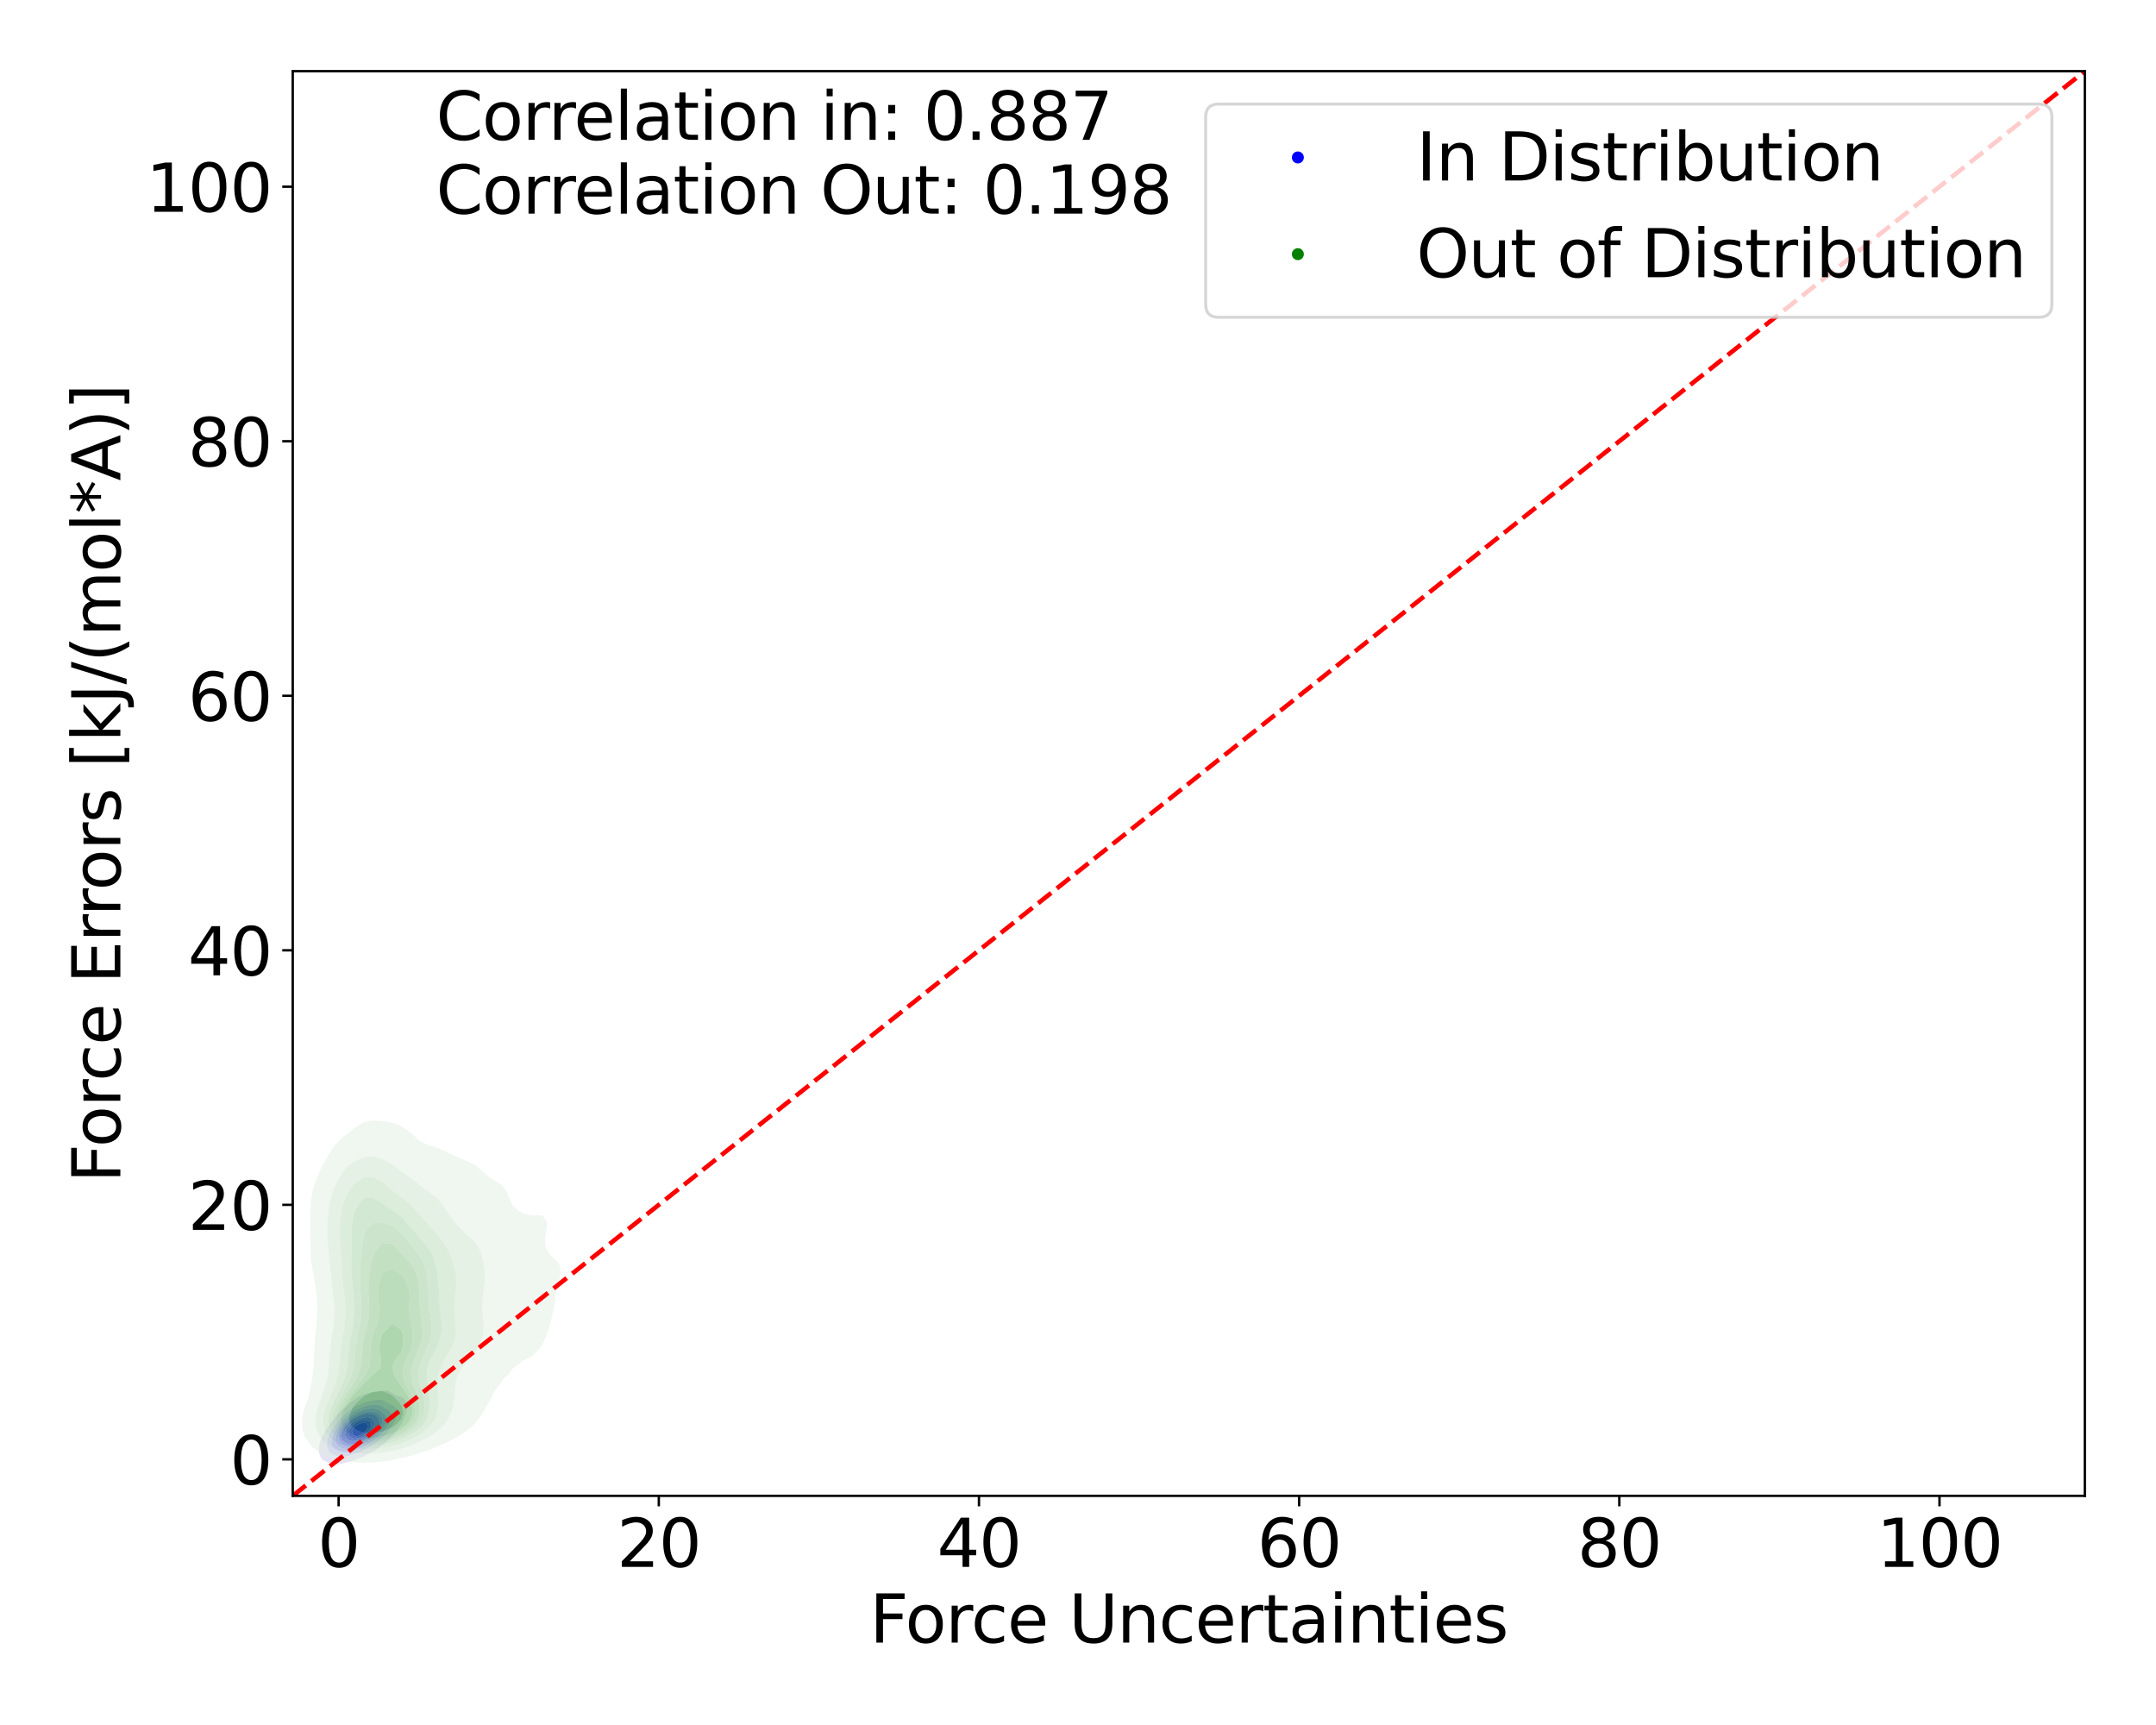 <?xml version="1.0" encoding="utf-8" standalone="no"?>
<!DOCTYPE svg PUBLIC "-//W3C//DTD SVG 1.1//EN"
  "http://www.w3.org/Graphics/SVG/1.1/DTD/svg11.dtd">
<svg xmlns:xlink="http://www.w3.org/1999/xlink" width="720pt" height="576pt" viewBox="0 0 720 576" xmlns="http://www.w3.org/2000/svg" version="1.1">
 <defs>
  <style type="text/css">*{stroke-linejoin: round; stroke-linecap: butt}</style>
 </defs>
 <g id="figure_1">
  <g id="patch_1">
   <path d="M 0 576 
L 720 576 
L 720 0 
L 0 0 
z
" style="fill: #ffffff"/>
  </g>
  <g id="axes_1">
   <g id="patch_2">
    <path d="M 97.76 499.48 
L 696.24 499.48 
L 696.24 23.76 
L 97.76 23.76 
z
" style="fill: #ffffff"/>
   </g>
   <g id="QuadContourSet_1">
    <path d="M 110.248 488.59 
L 111.485 488.896 
L 112.722 488.96 
L 113.959 488.814 
L 115.196 488.464 
L 115.459 488.358 
L 116.433 488.153 
L 117.67 487.808 
L 118.907 487.325 
L 119.797 486.861 
L 120.144 486.755 
L 121.381 486.323 
L 122.619 485.677 
L 123.119 485.363 
L 123.856 485.063 
L 125.093 484.363 
L 125.755 483.866 
L 126.33 483.545 
L 127.567 482.604 
L 127.83 482.368 
L 128.804 481.633 
L 129.588 480.87 
L 130.041 480.455 
L 131.056 479.373 
L 131.278 479.123 
L 132.332 477.875 
L 132.515 477.618 
L 133.444 476.378 
L 133.752 475.833 
L 134.373 474.88 
L 134.989 473.466 
L 135.035 473.382 
L 135.609 471.885 
L 135.852 470.387 
L 135.788 468.89 
L 135.266 467.392 
L 134.989 467.044 
L 133.752 466.302 
L 132.515 466.015 
L 132.164 465.895 
L 131.278 465.37 
L 130.041 464.525 
L 129.564 464.397 
L 128.804 464.2 
L 127.567 464.357 
L 127.434 464.397 
L 126.33 464.582 
L 125.093 464.782 
L 123.856 464.969 
L 122.619 465.212 
L 121.381 465.634 
L 120.93 465.895 
L 120.144 466.182 
L 118.907 466.9 
L 118.318 467.392 
L 117.67 467.779 
L 116.433 468.89 
L 116.433 468.89 
L 115.196 469.866 
L 114.69 470.387 
L 113.959 471.042 
L 113.189 471.885 
L 112.722 472.365 
L 111.85 473.382 
L 111.485 473.82 
L 110.637 474.88 
L 110.248 475.43 
L 109.543 476.378 
L 109.011 477.273 
L 108.597 477.875 
L 107.83 479.373 
L 107.774 479.526 
L 107.082 480.87 
L 106.664 482.368 
L 106.537 483.579 
L 106.486 483.866 
L 106.537 484.467 
L 106.595 485.363 
L 107.198 486.861 
L 107.774 487.455 
L 109.011 488.142 
L 109.669 488.358 
z
M 110.591 485.363 
L 110.248 485.13 
L 109.315 483.866 
L 109.157 482.368 
L 109.374 480.87 
L 109.892 479.373 
L 110.248 478.729 
L 110.633 477.875 
L 111.485 476.588 
L 111.611 476.378 
L 112.722 474.929 
L 112.76 474.88 
L 113.959 473.498 
L 114.071 473.382 
L 115.196 472.22 
L 115.599 471.885 
L 116.433 471.106 
L 117.491 470.387 
L 117.67 470.236 
L 118.907 469.408 
L 120.144 468.897 
L 120.168 468.89 
L 121.381 468.333 
L 122.619 467.956 
L 123.856 467.674 
L 125.093 467.449 
L 125.724 467.392 
L 126.33 467.309 
L 126.942 467.392 
L 127.567 467.474 
L 128.804 468.019 
L 130.041 468.72 
L 130.415 468.89 
L 131.278 469.265 
L 132.515 470.387 
L 132.515 470.387 
L 132.679 471.885 
L 132.515 472.515 
L 132.35 473.382 
L 131.756 474.88 
L 131.278 475.65 
L 130.877 476.378 
L 130.041 477.478 
L 129.743 477.875 
L 128.804 478.924 
L 128.363 479.373 
L 127.567 480.145 
L 126.654 480.87 
L 126.33 481.149 
L 125.093 482.066 
L 124.585 482.368 
L 123.856 482.898 
L 122.619 483.582 
L 121.978 483.866 
L 121.381 484.224 
L 120.144 484.814 
L 118.907 485.252 
L 118.542 485.363 
L 117.67 485.757 
L 116.433 486.161 
L 115.196 486.398 
L 113.959 486.456 
L 112.722 486.281 
L 111.485 485.848 
z
" clip-path="url(#p9aee8a6338)" style="fill: #e3e3f3"/>
    <path d="M 111.485 485.848 
L 112.722 486.281 
L 113.959 486.456 
L 115.196 486.398 
L 116.433 486.161 
L 117.67 485.757 
L 118.542 485.363 
L 118.907 485.252 
L 120.144 484.814 
L 121.381 484.224 
L 121.978 483.866 
L 122.619 483.582 
L 123.856 482.898 
L 124.585 482.368 
L 125.093 482.066 
L 126.33 481.149 
L 126.654 480.87 
L 127.567 480.145 
L 128.363 479.373 
L 128.804 478.924 
L 129.743 477.875 
L 130.041 477.478 
L 130.877 476.378 
L 131.278 475.65 
L 131.756 474.88 
L 132.35 473.382 
L 132.515 472.515 
L 132.679 471.885 
L 132.515 470.387 
L 132.515 470.387 
L 131.278 469.265 
L 130.415 468.89 
L 130.041 468.72 
L 128.804 468.019 
L 127.567 467.474 
L 126.942 467.392 
L 126.33 467.309 
L 125.724 467.392 
L 125.093 467.449 
L 123.856 467.674 
L 122.619 467.956 
L 121.381 468.333 
L 120.168 468.89 
L 120.144 468.897 
L 118.907 469.408 
L 117.67 470.236 
L 117.491 470.387 
L 116.433 471.106 
L 115.599 471.885 
L 115.196 472.22 
L 114.071 473.382 
L 113.959 473.498 
L 112.76 474.88 
L 112.722 474.929 
L 111.611 476.378 
L 111.485 476.588 
L 110.633 477.875 
L 110.248 478.729 
L 109.892 479.373 
L 109.374 480.87 
L 109.157 482.368 
L 109.315 483.866 
L 110.248 485.13 
L 110.591 485.363 
z
M 111.707 483.866 
L 111.485 483.667 
L 110.726 482.368 
L 110.73 480.87 
L 111.152 479.373 
L 111.485 478.721 
L 111.851 477.875 
L 112.722 476.533 
L 112.818 476.378 
L 113.959 474.927 
L 113.998 474.88 
L 115.196 473.588 
L 115.422 473.382 
L 116.433 472.442 
L 117.227 471.885 
L 117.67 471.527 
L 118.907 470.768 
L 119.789 470.387 
L 120.144 470.189 
L 121.381 469.677 
L 122.619 469.33 
L 123.856 469.085 
L 125.093 468.964 
L 126.33 469.081 
L 127.567 469.566 
L 128.804 470.313 
L 128.935 470.387 
L 130.041 471.134 
L 130.682 471.885 
L 130.775 473.382 
L 130.268 474.88 
L 130.041 475.253 
L 129.428 476.378 
L 128.804 477.186 
L 128.275 477.875 
L 127.567 478.639 
L 126.813 479.373 
L 126.33 479.82 
L 125.093 480.777 
L 124.96 480.87 
L 123.856 481.688 
L 122.619 482.368 
L 122.619 482.368 
L 121.381 483.089 
L 120.144 483.634 
L 119.526 483.866 
L 118.907 484.167 
L 117.67 484.638 
L 116.433 484.937 
L 115.196 485.053 
L 113.959 484.909 
L 112.722 484.464 
z
" clip-path="url(#p9aee8a6338)" style="fill: #c9c9f5"/>
    <path d="M 112.722 484.464 
L 113.959 484.909 
L 115.196 485.053 
L 116.433 484.937 
L 117.67 484.638 
L 118.907 484.167 
L 119.526 483.866 
L 120.144 483.634 
L 121.381 483.089 
L 122.619 482.368 
L 122.619 482.368 
L 123.856 481.688 
L 124.96 480.87 
L 125.093 480.777 
L 126.33 479.82 
L 126.813 479.373 
L 127.567 478.639 
L 128.275 477.875 
L 128.804 477.186 
L 129.428 476.378 
L 130.041 475.253 
L 130.268 474.88 
L 130.775 473.382 
L 130.682 471.885 
L 130.041 471.134 
L 128.935 470.387 
L 128.804 470.313 
L 127.567 469.566 
L 126.33 469.081 
L 125.093 468.964 
L 123.856 469.085 
L 122.619 469.33 
L 121.381 469.677 
L 120.144 470.189 
L 119.789 470.387 
L 118.907 470.768 
L 117.67 471.527 
L 117.227 471.885 
L 116.433 472.442 
L 115.422 473.382 
L 115.196 473.588 
L 113.998 474.88 
L 113.959 474.927 
L 112.818 476.378 
L 112.722 476.533 
L 111.851 477.875 
L 111.485 478.721 
L 111.152 479.373 
L 110.73 480.87 
L 110.726 482.368 
L 111.485 483.667 
L 111.707 483.866 
z
M 112.498 482.368 
L 111.985 480.87 
L 112.238 479.373 
L 112.722 478.324 
L 112.905 477.875 
L 113.854 476.378 
L 113.959 476.244 
L 115.094 474.88 
L 115.196 474.77 
L 116.433 473.591 
L 116.698 473.382 
L 117.67 472.603 
L 118.907 471.885 
L 118.907 471.885 
L 120.144 471.24 
L 121.381 470.807 
L 122.619 470.506 
L 123.499 470.387 
L 123.856 470.328 
L 125.093 470.363 
L 125.181 470.387 
L 126.33 470.746 
L 127.567 471.535 
L 128.037 471.885 
L 128.804 472.84 
L 129.1 473.382 
L 128.946 474.88 
L 128.804 475.134 
L 128.181 476.378 
L 127.567 477.169 
L 127.024 477.875 
L 126.33 478.583 
L 125.48 479.373 
L 125.093 479.703 
L 123.856 480.605 
L 123.446 480.87 
L 122.619 481.41 
L 121.381 482.078 
L 120.767 482.368 
L 120.144 482.701 
L 118.907 483.242 
L 117.67 483.628 
L 116.433 483.853 
L 115.196 483.802 
L 113.959 483.38 
L 112.722 482.592 
z
" clip-path="url(#p9aee8a6338)" style="fill: #acacf6"/>
    <path d="M 112.722 482.592 
L 113.959 483.38 
L 115.196 483.802 
L 116.433 483.853 
L 117.67 483.628 
L 118.907 483.242 
L 120.144 482.701 
L 120.767 482.368 
L 121.381 482.078 
L 122.619 481.41 
L 123.446 480.87 
L 123.856 480.605 
L 125.093 479.703 
L 125.48 479.373 
L 126.33 478.583 
L 127.024 477.875 
L 127.567 477.169 
L 128.181 476.378 
L 128.804 475.134 
L 128.946 474.88 
L 129.1 473.382 
L 128.804 472.84 
L 128.037 471.885 
L 127.567 471.535 
L 126.33 470.746 
L 125.181 470.387 
L 125.093 470.363 
L 123.856 470.328 
L 123.499 470.387 
L 122.619 470.506 
L 121.381 470.807 
L 120.144 471.24 
L 118.907 471.885 
L 118.907 471.885 
L 117.67 472.603 
L 116.698 473.382 
L 116.433 473.591 
L 115.196 474.77 
L 115.094 474.88 
L 113.959 476.244 
L 113.854 476.378 
L 112.905 477.875 
L 112.722 478.324 
L 112.238 479.373 
L 111.985 480.87 
L 112.498 482.368 
z
M 114.3 482.368 
L 113.959 482.116 
L 113.007 480.87 
L 113.05 479.373 
L 113.628 477.875 
L 113.959 477.36 
L 114.583 476.378 
L 115.196 475.64 
L 115.893 474.88 
L 116.433 474.356 
L 117.67 473.382 
L 117.67 473.382 
L 118.907 472.588 
L 120.144 472.018 
L 120.549 471.885 
L 121.381 471.584 
L 122.619 471.311 
L 123.856 471.215 
L 125.093 471.4 
L 126.107 471.885 
L 126.33 472.045 
L 127.551 473.382 
L 127.567 473.448 
L 127.83 474.88 
L 127.567 475.489 
L 127.23 476.378 
L 126.33 477.554 
L 126.094 477.875 
L 125.093 478.819 
L 124.469 479.373 
L 123.856 479.839 
L 122.619 480.666 
L 122.288 480.87 
L 121.381 481.416 
L 120.144 482.038 
L 119.35 482.368 
L 118.907 482.575 
L 117.67 482.949 
L 116.433 483.056 
L 115.196 482.806 
z
" clip-path="url(#p9aee8a6338)" style="fill: #9090f8"/>
    <path d="M 115.196 482.806 
L 116.433 483.056 
L 117.67 482.949 
L 118.907 482.575 
L 119.35 482.368 
L 120.144 482.038 
L 121.381 481.416 
L 122.288 480.87 
L 122.619 480.666 
L 123.856 479.839 
L 124.469 479.373 
L 125.093 478.819 
L 126.094 477.875 
L 126.33 477.554 
L 127.23 476.378 
L 127.567 475.489 
L 127.83 474.88 
L 127.567 473.448 
L 127.551 473.382 
L 126.33 472.045 
L 126.107 471.885 
L 125.093 471.4 
L 123.856 471.215 
L 122.619 471.311 
L 121.381 471.584 
L 120.549 471.885 
L 120.144 472.018 
L 118.907 472.588 
L 117.67 473.382 
L 117.67 473.382 
L 116.433 474.356 
L 115.893 474.88 
L 115.196 475.64 
L 114.583 476.378 
L 113.959 477.36 
L 113.628 477.875 
L 113.05 479.373 
L 113.007 480.87 
L 113.959 482.116 
L 114.3 482.368 
z
M 114.015 480.87 
L 113.959 480.677 
L 113.747 479.373 
L 113.959 478.784 
L 114.261 477.875 
L 115.196 476.386 
L 115.202 476.378 
L 116.433 475.03 
L 116.589 474.88 
L 117.67 473.996 
L 118.617 473.382 
L 118.907 473.196 
L 120.144 472.629 
L 121.381 472.236 
L 122.619 472.004 
L 123.856 471.979 
L 125.093 472.349 
L 126.318 473.382 
L 126.33 473.414 
L 126.805 474.88 
L 126.376 476.378 
L 126.33 476.438 
L 125.272 477.875 
L 125.093 478.044 
L 123.856 479.156 
L 123.609 479.373 
L 122.619 480.075 
L 121.381 480.845 
L 121.337 480.87 
L 120.144 481.525 
L 118.907 482.029 
L 117.67 482.363 
L 116.433 482.368 
L 115.196 481.857 
z
" clip-path="url(#p9aee8a6338)" style="fill: #7a7af9"/>
    <path d="M 115.196 481.857 
L 116.433 482.368 
L 117.67 482.363 
L 118.907 482.029 
L 120.144 481.525 
L 121.337 480.87 
L 121.381 480.845 
L 122.619 480.075 
L 123.609 479.373 
L 123.856 479.156 
L 125.093 478.044 
L 125.272 477.875 
L 126.33 476.438 
L 126.376 476.378 
L 126.805 474.88 
L 126.33 473.414 
L 126.318 473.382 
L 125.093 472.349 
L 123.856 471.979 
L 122.619 472.004 
L 121.381 472.236 
L 120.144 472.629 
L 118.907 473.196 
L 118.617 473.382 
L 117.67 473.996 
L 116.589 474.88 
L 116.433 475.03 
L 115.202 476.378 
L 115.196 476.386 
L 114.261 477.875 
L 113.959 478.784 
L 113.747 479.373 
L 113.959 480.677 
L 114.015 480.87 
z
M 116.359 480.87 
L 115.196 479.386 
L 115.19 479.373 
L 115.196 479.337 
L 115.429 477.875 
L 116.348 476.378 
L 116.433 476.284 
L 117.67 475.125 
L 117.982 474.88 
L 118.907 474.305 
L 120.144 473.731 
L 121.256 473.382 
L 121.381 473.346 
L 122.619 473.193 
L 123.856 473.363 
L 123.895 473.382 
L 125.093 474.832 
L 125.115 474.88 
L 125.093 475 
L 124.873 476.378 
L 123.856 477.875 
L 123.856 477.875 
L 122.619 478.995 
L 122.179 479.373 
L 121.381 479.911 
L 120.144 480.605 
L 119.511 480.87 
L 118.907 481.106 
L 117.67 481.244 
L 116.433 480.912 
z
" clip-path="url(#p9aee8a6338)" style="fill: #5c5cfa"/>
    <path d="M 116.433 480.912 
L 117.67 481.244 
L 118.907 481.106 
L 119.511 480.87 
L 120.144 480.605 
L 121.381 479.911 
L 122.179 479.373 
L 122.619 478.995 
L 123.856 477.875 
L 123.856 477.875 
L 124.873 476.378 
L 125.093 475 
L 125.115 474.88 
L 125.093 474.832 
L 123.895 473.382 
L 123.856 473.363 
L 122.619 473.193 
L 121.381 473.346 
L 121.256 473.382 
L 120.144 473.731 
L 118.907 474.305 
L 117.982 474.88 
L 117.67 475.125 
L 116.433 476.284 
L 116.348 476.378 
L 115.429 477.875 
L 115.196 479.337 
L 115.19 479.373 
L 115.196 479.386 
L 116.359 480.87 
z
M 116.433 479.373 
L 116.433 479.373 
L 116.348 477.875 
L 116.433 477.733 
L 117.3 476.378 
L 117.67 476.034 
L 118.907 475.085 
L 119.26 474.88 
L 120.144 474.495 
L 121.381 474.155 
L 122.619 474.104 
L 123.856 474.7 
L 124.004 474.88 
L 123.977 476.378 
L 123.856 476.556 
L 123.011 477.875 
L 122.619 478.23 
L 121.381 479.284 
L 121.258 479.373 
L 120.144 479.97 
L 118.907 480.376 
L 117.67 480.307 
z
" clip-path="url(#p9aee8a6338)" style="fill: #3e3efc"/>
    <path d="M 117.67 480.307 
L 118.907 480.376 
L 120.144 479.97 
L 121.258 479.373 
L 121.381 479.284 
L 122.619 478.23 
L 123.011 477.875 
L 123.856 476.556 
L 123.977 476.378 
L 124.004 474.88 
L 123.856 474.7 
L 122.619 474.104 
L 121.381 474.155 
L 120.144 474.495 
L 119.26 474.88 
L 118.907 475.085 
L 117.67 476.034 
L 117.3 476.378 
L 116.433 477.733 
L 116.348 477.875 
L 116.433 479.373 
L 116.433 479.373 
z
M 118.086 479.373 
L 117.67 478.627 
L 117.491 477.875 
L 117.67 477.57 
L 118.459 476.378 
L 118.907 476.05 
L 120.144 475.368 
L 121.381 474.95 
L 122.619 475.245 
L 123.036 476.378 
L 122.619 477.07 
L 122.124 477.875 
L 121.381 478.484 
L 120.144 479.373 
L 120.144 479.373 
L 118.907 479.605 
z
" clip-path="url(#p9aee8a6338)" style="fill: #2727fd"/>
    <path d="M 118.907 479.605 
L 120.144 479.373 
L 120.144 479.373 
L 121.381 478.484 
L 122.124 477.875 
L 122.619 477.07 
L 123.036 476.378 
L 122.619 475.245 
L 121.381 474.95 
L 120.144 475.368 
L 118.907 476.05 
L 118.459 476.378 
L 117.67 477.57 
L 117.491 477.875 
L 117.67 478.627 
L 118.086 479.373 
z
" clip-path="url(#p9aee8a6338)" style="fill: #0d0dfe"/>
   </g>
   <g id="QuadContourSet_2">
    <path d="M 112.203 487.131 
L 115.316 487.891 
L 118.428 488.251 
L 121.541 488.377 
L 124.653 488.3 
L 127.766 488.028 
L 130.878 487.522 
L 132.583 487.085 
L 133.991 486.866 
L 137.104 486.146 
L 139.811 485.203 
L 140.216 485.092 
L 143.329 484.162 
L 145.38 483.321 
L 146.441 482.905 
L 149.512 481.439 
L 149.554 481.417 
L 152.666 479.831 
L 153.181 479.557 
L 155.779 477.823 
L 155.991 477.675 
L 158.154 475.792 
L 158.891 474.852 
L 159.759 473.91 
L 161.077 472.028 
L 162.004 470.278 
L 162.105 470.146 
L 163.313 468.264 
L 164.277 466.381 
L 165.116 464.499 
L 165.116 464.499 
L 166.599 462.617 
L 167.95 460.735 
L 168.229 460.341 
L 169.744 458.853 
L 171.3 456.971 
L 171.341 456.915 
L 173.665 455.088 
L 174.454 454.42 
L 176.95 453.206 
L 177.566 452.873 
L 179.234 451.324 
L 180.679 449.688 
L 180.835 449.442 
L 181.775 447.56 
L 182.584 445.677 
L 183.254 443.795 
L 183.735 441.913 
L 183.792 441.619 
L 184.243 440.031 
L 184.696 438.149 
L 185.034 436.267 
L 185.291 434.384 
L 185.556 432.502 
L 185.91 430.62 
L 186.378 428.738 
L 186.887 426.856 
L 186.904 426.753 
L 187.158 424.973 
L 187.051 423.091 
L 186.904 422.632 
L 186.101 421.209 
L 184.152 419.327 
L 183.792 418.968 
L 182.641 417.445 
L 182.05 415.563 
L 182.025 413.68 
L 182.285 411.798 
L 182.612 409.916 
L 182.691 408.034 
L 181.415 406.152 
L 180.679 405.837 
L 177.566 405.888 
L 174.454 405.13 
L 173.084 404.269 
L 171.341 402.743 
L 171.132 402.387 
L 170.308 400.505 
L 169.517 398.623 
L 168.453 396.741 
L 168.229 396.447 
L 166.415 394.859 
L 165.116 394.065 
L 163.286 392.976 
L 162.004 391.987 
L 161.058 391.094 
L 159.018 389.212 
L 158.891 389.119 
L 155.779 387.67 
L 155.026 387.33 
L 152.666 386.278 
L 150.767 385.448 
L 149.554 384.889 
L 146.836 383.565 
L 146.441 383.381 
L 143.329 382.481 
L 141.47 381.683 
L 140.216 381.101 
L 138.856 379.801 
L 137.104 378.218 
L 136.745 377.919 
L 134.048 376.037 
L 133.991 376.002 
L 130.878 374.916 
L 127.766 374.366 
L 124.714 374.155 
L 124.653 374.15 
L 124.625 374.155 
L 121.541 374.676 
L 119.352 376.037 
L 118.428 376.624 
L 116.879 377.919 
L 115.316 379.149 
L 114.551 379.801 
L 112.517 381.683 
L 112.203 382.01 
L 110.949 383.565 
L 109.782 385.448 
L 109.091 386.845 
L 108.791 387.33 
L 107.683 389.212 
L 106.789 391.094 
L 106.08 392.976 
L 105.978 393.294 
L 105.262 394.859 
L 104.646 396.741 
L 104.231 398.623 
L 103.96 400.505 
L 103.785 402.387 
L 103.674 404.269 
L 103.613 406.152 
L 103.593 408.034 
L 103.604 409.916 
L 103.629 411.798 
L 103.654 413.68 
L 103.675 415.563 
L 103.712 417.445 
L 103.796 419.327 
L 103.962 421.209 
L 104.221 423.091 
L 104.549 424.973 
L 104.896 426.856 
L 105.216 428.738 
L 105.487 430.62 
L 105.704 432.502 
L 105.863 434.384 
L 105.951 436.267 
L 105.954 438.149 
L 105.867 440.031 
L 105.703 441.913 
L 105.499 443.795 
L 105.301 445.677 
L 105.143 447.56 
L 105.029 449.442 
L 104.943 451.324 
L 104.864 453.206 
L 104.77 455.088 
L 104.637 456.971 
L 104.441 458.853 
L 104.168 460.735 
L 103.823 462.617 
L 103.427 464.499 
L 103.022 466.381 
L 102.866 467.092 
L 102.347 468.264 
L 101.652 470.146 
L 101.18 472.028 
L 100.918 473.91 
L 100.868 475.792 
L 101.078 477.675 
L 101.683 479.557 
L 102.866 481.281 
L 102.941 481.439 
L 104.382 483.321 
L 105.978 484.506 
L 107.103 485.203 
L 109.091 486.243 
L 112.073 487.085 
z
M 119.475 485.203 
L 118.428 485.14 
L 115.316 484.688 
L 112.203 483.722 
L 111.361 483.321 
L 109.091 482.016 
L 108.322 481.439 
L 106.645 479.557 
L 105.978 478 
L 105.798 477.675 
L 105.283 475.792 
L 105.241 473.91 
L 105.561 472.028 
L 105.978 470.763 
L 106.11 470.146 
L 106.649 468.264 
L 107.303 466.381 
L 108.004 464.499 
L 108.673 462.617 
L 109.091 461.211 
L 109.194 460.735 
L 109.491 458.853 
L 109.707 456.971 
L 109.87 455.088 
L 110.019 453.206 
L 110.184 451.324 
L 110.382 449.442 
L 110.614 447.56 
L 110.876 445.677 
L 111.147 443.795 
L 111.392 441.913 
L 111.562 440.031 
L 111.626 438.149 
L 111.583 436.267 
L 111.45 434.384 
L 111.255 432.502 
L 111.025 430.62 
L 110.795 428.738 
L 110.587 426.856 
L 110.407 424.973 
L 110.237 423.091 
L 110.055 421.209 
L 109.853 419.327 
L 109.648 417.445 
L 109.472 415.563 
L 109.351 413.68 
L 109.297 411.798 
L 109.309 409.916 
L 109.384 408.034 
L 109.523 406.152 
L 109.729 404.269 
L 110.015 402.387 
L 110.397 400.505 
L 110.903 398.623 
L 111.566 396.741 
L 112.203 395.301 
L 112.393 394.859 
L 113.356 392.976 
L 114.607 391.094 
L 115.316 390.208 
L 116.434 389.212 
L 118.428 387.723 
L 119.328 387.33 
L 121.541 386.357 
L 124.653 386.091 
L 127.766 387.02 
L 128.347 387.33 
L 130.878 388.802 
L 131.48 389.212 
L 133.991 391.094 
L 133.991 391.094 
L 136.686 392.976 
L 137.104 393.281 
L 139.211 394.859 
L 140.216 395.72 
L 141.612 396.741 
L 143.329 398.022 
L 144.174 398.623 
L 146.429 400.505 
L 146.441 400.518 
L 147.968 402.387 
L 149.152 404.269 
L 149.554 404.941 
L 150.394 406.152 
L 151.783 408.034 
L 152.666 409.161 
L 153.498 409.916 
L 155.457 411.798 
L 155.779 412.125 
L 157.597 413.68 
L 158.891 415.059 
L 159.279 415.563 
L 160.315 417.445 
L 160.952 419.327 
L 161.381 421.209 
L 161.708 423.091 
L 161.91 424.973 
L 161.929 426.856 
L 161.786 428.738 
L 161.561 430.62 
L 161.328 432.502 
L 161.147 434.384 
L 161.081 436.267 
L 161.176 438.149 
L 161.372 440.031 
L 161.522 441.913 
L 161.504 443.795 
L 161.272 445.677 
L 160.793 447.56 
L 159.995 449.442 
L 158.891 451.148 
L 158.781 451.324 
L 157.331 453.206 
L 155.779 454.862 
L 155.603 455.088 
L 154.245 456.971 
L 153.07 458.853 
L 152.666 459.777 
L 152.398 460.735 
L 152.089 462.617 
L 151.902 464.499 
L 151.744 466.381 
L 151.536 468.264 
L 151.196 470.146 
L 150.601 472.028 
L 149.554 473.902 
L 149.55 473.91 
L 148.389 475.792 
L 146.441 477.553 
L 146.33 477.675 
L 143.748 479.557 
L 143.329 479.79 
L 140.216 481.395 
L 140.124 481.439 
L 137.104 482.772 
L 135.369 483.321 
L 133.991 483.813 
L 130.878 484.595 
L 127.766 485.036 
L 125.61 485.203 
L 124.653 485.324 
L 121.541 485.396 
z
" clip-path="url(#p9aee8a6338)" style="fill: #e2efe2; fill-opacity: 0.5"/>
    <path d="M 121.541 485.396 
L 124.653 485.324 
L 125.61 485.203 
L 127.766 485.036 
L 130.878 484.595 
L 133.991 483.813 
L 135.369 483.321 
L 137.104 482.772 
L 140.124 481.439 
L 140.216 481.395 
L 143.329 479.79 
L 143.748 479.557 
L 146.33 477.675 
L 146.441 477.553 
L 148.389 475.792 
L 149.55 473.91 
L 149.554 473.902 
L 150.601 472.028 
L 151.196 470.146 
L 151.536 468.264 
L 151.744 466.381 
L 151.902 464.499 
L 152.089 462.617 
L 152.398 460.735 
L 152.666 459.777 
L 153.07 458.853 
L 154.245 456.971 
L 155.603 455.088 
L 155.779 454.862 
L 157.331 453.206 
L 158.781 451.324 
L 158.891 451.148 
L 159.995 449.442 
L 160.793 447.56 
L 161.272 445.677 
L 161.504 443.795 
L 161.522 441.913 
L 161.372 440.031 
L 161.176 438.149 
L 161.081 436.267 
L 161.147 434.384 
L 161.328 432.502 
L 161.561 430.62 
L 161.786 428.738 
L 161.929 426.856 
L 161.91 424.973 
L 161.708 423.091 
L 161.381 421.209 
L 160.952 419.327 
L 160.315 417.445 
L 159.279 415.563 
L 158.891 415.059 
L 157.597 413.68 
L 155.779 412.125 
L 155.457 411.798 
L 153.498 409.916 
L 152.666 409.161 
L 151.783 408.034 
L 150.394 406.152 
L 149.554 404.941 
L 149.152 404.269 
L 147.968 402.387 
L 146.441 400.518 
L 146.429 400.505 
L 144.174 398.623 
L 143.329 398.022 
L 141.612 396.741 
L 140.216 395.72 
L 139.211 394.859 
L 137.104 393.281 
L 136.686 392.976 
L 133.991 391.094 
L 133.991 391.094 
L 131.48 389.212 
L 130.878 388.802 
L 128.347 387.33 
L 127.766 387.02 
L 124.653 386.091 
L 121.541 386.357 
L 119.328 387.33 
L 118.428 387.723 
L 116.434 389.212 
L 115.316 390.208 
L 114.607 391.094 
L 113.356 392.976 
L 112.393 394.859 
L 112.203 395.301 
L 111.566 396.741 
L 110.903 398.623 
L 110.397 400.505 
L 110.015 402.387 
L 109.729 404.269 
L 109.523 406.152 
L 109.384 408.034 
L 109.309 409.916 
L 109.297 411.798 
L 109.351 413.68 
L 109.472 415.563 
L 109.648 417.445 
L 109.853 419.327 
L 110.055 421.209 
L 110.237 423.091 
L 110.407 424.973 
L 110.587 426.856 
L 110.795 428.738 
L 111.025 430.62 
L 111.255 432.502 
L 111.45 434.384 
L 111.583 436.267 
L 111.626 438.149 
L 111.562 440.031 
L 111.392 441.913 
L 111.147 443.795 
L 110.876 445.677 
L 110.614 447.56 
L 110.382 449.442 
L 110.184 451.324 
L 110.019 453.206 
L 109.87 455.088 
L 109.707 456.971 
L 109.491 458.853 
L 109.194 460.735 
L 109.091 461.211 
L 108.673 462.617 
L 108.004 464.499 
L 107.303 466.381 
L 106.649 468.264 
L 106.11 470.146 
L 105.978 470.763 
L 105.561 472.028 
L 105.241 473.91 
L 105.283 475.792 
L 105.798 477.675 
L 105.978 478 
L 106.645 479.557 
L 108.322 481.439 
L 109.091 482.016 
L 111.361 483.321 
L 112.203 483.722 
L 115.316 484.688 
L 118.428 485.14 
L 119.475 485.203 
z
M 118.023 483.321 
L 115.316 482.753 
L 112.285 481.439 
L 112.203 481.394 
L 109.815 479.557 
L 109.091 478.464 
L 108.544 477.675 
L 107.907 475.792 
L 107.805 473.91 
L 108.095 472.028 
L 108.714 470.146 
L 109.091 469.297 
L 109.449 468.264 
L 110.197 466.381 
L 110.994 464.499 
L 111.763 462.617 
L 112.203 461.353 
L 112.391 460.735 
L 112.819 458.853 
L 113.126 456.971 
L 113.338 455.088 
L 113.51 453.206 
L 113.697 451.324 
L 113.928 449.442 
L 114.206 447.56 
L 114.517 445.677 
L 114.829 443.795 
L 115.101 441.913 
L 115.285 440.031 
L 115.316 439.175 
L 115.347 438.149 
L 115.316 436.395 
L 115.313 436.267 
L 115.191 434.384 
L 115.009 432.502 
L 114.784 430.62 
L 114.543 428.738 
L 114.329 426.856 
L 114.17 424.973 
L 114.068 423.091 
L 113.99 421.209 
L 113.896 419.327 
L 113.764 417.445 
L 113.606 415.563 
L 113.466 413.68 
L 113.389 411.798 
L 113.404 409.916 
L 113.52 408.034 
L 113.739 406.152 
L 114.067 404.269 
L 114.521 402.387 
L 115.129 400.505 
L 115.316 400.04 
L 115.999 398.623 
L 117.144 396.741 
L 118.428 395.114 
L 118.772 394.859 
L 121.541 393.148 
L 124.501 392.976 
L 124.653 392.967 
L 124.673 392.976 
L 127.766 394.628 
L 128.042 394.859 
L 130.143 396.741 
L 130.878 397.387 
L 132.582 398.623 
L 133.991 399.621 
L 135.073 400.505 
L 137.104 402.387 
L 137.104 402.387 
L 138.989 404.269 
L 140.216 405.674 
L 140.685 406.152 
L 142.402 408.034 
L 143.329 409.096 
L 144.025 409.916 
L 145.644 411.798 
L 146.441 412.762 
L 147.215 413.68 
L 148.602 415.563 
L 149.554 417.294 
L 149.65 417.445 
L 150.555 419.327 
L 151.235 421.209 
L 151.759 423.091 
L 152.142 424.973 
L 152.365 426.856 
L 152.411 428.738 
L 152.299 430.62 
L 152.091 432.502 
L 151.886 434.384 
L 151.778 436.267 
L 151.815 438.149 
L 151.976 440.031 
L 152.18 441.913 
L 152.304 443.795 
L 152.221 445.677 
L 151.831 447.56 
L 151.083 449.442 
L 149.991 451.324 
L 149.554 451.967 
L 148.866 453.206 
L 147.857 455.088 
L 147.044 456.971 
L 146.503 458.853 
L 146.441 459.253 
L 146.267 460.735 
L 146.207 462.617 
L 146.235 464.499 
L 146.285 466.381 
L 146.296 468.264 
L 146.201 470.146 
L 145.901 472.028 
L 145.241 473.91 
L 143.944 475.792 
L 143.329 476.361 
L 142.087 477.675 
L 140.216 478.942 
L 139.286 479.557 
L 137.104 480.692 
L 135.293 481.439 
L 133.991 481.959 
L 130.878 482.841 
L 127.942 483.321 
L 127.766 483.358 
L 124.653 483.754 
L 121.541 483.787 
L 118.428 483.417 
z
" clip-path="url(#p9aee8a6338)" style="fill: #cfe5cf; fill-opacity: 0.5"/>
    <path d="M 118.428 483.417 
L 121.541 483.787 
L 124.653 483.754 
L 127.766 483.358 
L 127.942 483.321 
L 130.878 482.841 
L 133.991 481.959 
L 135.293 481.439 
L 137.104 480.692 
L 139.286 479.557 
L 140.216 478.942 
L 142.087 477.675 
L 143.329 476.361 
L 143.944 475.792 
L 145.241 473.91 
L 145.901 472.028 
L 146.201 470.146 
L 146.296 468.264 
L 146.285 466.381 
L 146.235 464.499 
L 146.207 462.617 
L 146.267 460.735 
L 146.441 459.253 
L 146.503 458.853 
L 147.044 456.971 
L 147.857 455.088 
L 148.866 453.206 
L 149.554 451.967 
L 149.991 451.324 
L 151.083 449.442 
L 151.831 447.56 
L 152.221 445.677 
L 152.304 443.795 
L 152.18 441.913 
L 151.976 440.031 
L 151.815 438.149 
L 151.778 436.267 
L 151.886 434.384 
L 152.091 432.502 
L 152.299 430.62 
L 152.411 428.738 
L 152.365 426.856 
L 152.142 424.973 
L 151.759 423.091 
L 151.235 421.209 
L 150.555 419.327 
L 149.65 417.445 
L 149.554 417.294 
L 148.602 415.563 
L 147.215 413.68 
L 146.441 412.762 
L 145.644 411.798 
L 144.025 409.916 
L 143.329 409.096 
L 142.402 408.034 
L 140.685 406.152 
L 140.216 405.674 
L 138.989 404.269 
L 137.104 402.387 
L 137.104 402.387 
L 135.073 400.505 
L 133.991 399.621 
L 132.582 398.623 
L 130.878 397.387 
L 130.143 396.741 
L 128.042 394.859 
L 127.766 394.628 
L 124.673 392.976 
L 124.653 392.967 
L 124.501 392.976 
L 121.541 393.148 
L 118.772 394.859 
L 118.428 395.114 
L 117.144 396.741 
L 115.999 398.623 
L 115.316 400.04 
L 115.129 400.505 
L 114.521 402.387 
L 114.067 404.269 
L 113.739 406.152 
L 113.52 408.034 
L 113.404 409.916 
L 113.389 411.798 
L 113.466 413.68 
L 113.606 415.563 
L 113.764 417.445 
L 113.896 419.327 
L 113.99 421.209 
L 114.068 423.091 
L 114.17 424.973 
L 114.329 426.856 
L 114.543 428.738 
L 114.784 430.62 
L 115.009 432.502 
L 115.191 434.384 
L 115.313 436.267 
L 115.316 436.395 
L 115.347 438.149 
L 115.316 439.175 
L 115.285 440.031 
L 115.101 441.913 
L 114.829 443.795 
L 114.517 445.677 
L 114.206 447.56 
L 113.928 449.442 
L 113.697 451.324 
L 113.51 453.206 
L 113.338 455.088 
L 113.126 456.971 
L 112.819 458.853 
L 112.391 460.735 
L 112.203 461.353 
L 111.763 462.617 
L 110.994 464.499 
L 110.197 466.381 
L 109.449 468.264 
L 109.091 469.297 
L 108.714 470.146 
L 108.095 472.028 
L 107.805 473.91 
L 107.907 475.792 
L 108.544 477.675 
L 109.091 478.464 
L 109.815 479.557 
L 112.203 481.394 
L 112.285 481.439 
L 115.316 482.753 
L 118.023 483.321 
z
M 115.737 481.439 
L 115.316 481.3 
L 112.265 479.557 
L 112.203 479.499 
L 110.571 477.675 
L 109.857 475.792 
L 109.718 473.91 
L 109.978 472.028 
L 110.558 470.146 
L 111.399 468.264 
L 112.203 466.742 
L 112.373 466.381 
L 113.237 464.499 
L 114.09 462.617 
L 114.86 460.735 
L 115.316 459.334 
L 115.469 458.853 
L 115.87 456.971 
L 116.124 455.088 
L 116.301 453.206 
L 116.475 451.324 
L 116.694 449.442 
L 116.968 447.56 
L 117.282 445.677 
L 117.606 443.795 
L 117.897 441.913 
L 118.109 440.031 
L 118.212 438.149 
L 118.206 436.267 
L 118.121 434.384 
L 117.991 432.502 
L 117.831 430.62 
L 117.652 428.738 
L 117.477 426.856 
L 117.349 424.973 
L 117.292 423.091 
L 117.3 421.209 
L 117.336 419.327 
L 117.359 417.445 
L 117.35 415.563 
L 117.325 413.68 
L 117.329 411.798 
L 117.418 409.916 
L 117.631 408.034 
L 117.988 406.152 
L 118.428 404.521 
L 118.542 404.269 
L 119.646 402.387 
L 121.052 400.505 
L 121.541 399.978 
L 124.653 399.815 
L 125.58 400.505 
L 127.766 401.955 
L 128.358 402.387 
L 130.878 403.948 
L 131.324 404.269 
L 133.831 406.152 
L 133.991 406.275 
L 135.62 408.034 
L 137.104 409.759 
L 137.243 409.916 
L 138.9 411.798 
L 140.216 413.309 
L 140.563 413.68 
L 142.21 415.563 
L 143.329 417.096 
L 143.566 417.445 
L 144.526 419.327 
L 145.151 421.209 
L 145.581 423.091 
L 145.926 424.973 
L 146.218 426.856 
L 146.432 428.738 
L 146.441 428.878 
L 146.577 430.62 
L 146.63 432.502 
L 146.681 434.384 
L 146.808 436.267 
L 147.026 438.149 
L 147.281 440.031 
L 147.481 441.913 
L 147.523 443.795 
L 147.314 445.677 
L 146.788 447.56 
L 146.441 448.345 
L 146.03 449.442 
L 145.149 451.324 
L 144.171 453.206 
L 143.329 454.933 
L 143.269 455.088 
L 142.744 456.971 
L 142.494 458.853 
L 142.536 460.735 
L 142.776 462.617 
L 143.075 464.499 
L 143.329 466.381 
L 143.329 466.381 
L 143.517 468.264 
L 143.499 470.146 
L 143.329 471.052 
L 143.196 472.028 
L 142.57 473.91 
L 141.33 475.792 
L 140.216 476.801 
L 139.306 477.675 
L 137.104 479.093 
L 136.275 479.557 
L 133.991 480.617 
L 131.348 481.439 
L 130.878 481.589 
L 127.766 482.289 
L 124.653 482.638 
L 121.541 482.641 
L 118.428 482.24 
z
" clip-path="url(#p9aee8a6338)" style="fill: #bbdcbb; fill-opacity: 0.5"/>
    <path d="M 118.428 482.24 
L 121.541 482.641 
L 124.653 482.638 
L 127.766 482.289 
L 130.878 481.589 
L 131.348 481.439 
L 133.991 480.617 
L 136.275 479.557 
L 137.104 479.093 
L 139.306 477.675 
L 140.216 476.801 
L 141.33 475.792 
L 142.57 473.91 
L 143.196 472.028 
L 143.329 471.052 
L 143.499 470.146 
L 143.517 468.264 
L 143.329 466.381 
L 143.329 466.381 
L 143.075 464.499 
L 142.776 462.617 
L 142.536 460.735 
L 142.494 458.853 
L 142.744 456.971 
L 143.269 455.088 
L 143.329 454.933 
L 144.171 453.206 
L 145.149 451.324 
L 146.03 449.442 
L 146.441 448.345 
L 146.788 447.56 
L 147.314 445.677 
L 147.523 443.795 
L 147.481 441.913 
L 147.281 440.031 
L 147.026 438.149 
L 146.808 436.267 
L 146.681 434.384 
L 146.63 432.502 
L 146.577 430.62 
L 146.441 428.878 
L 146.432 428.738 
L 146.218 426.856 
L 145.926 424.973 
L 145.581 423.091 
L 145.151 421.209 
L 144.526 419.327 
L 143.566 417.445 
L 143.329 417.096 
L 142.21 415.563 
L 140.563 413.68 
L 140.216 413.309 
L 138.9 411.798 
L 137.243 409.916 
L 137.104 409.759 
L 135.62 408.034 
L 133.991 406.275 
L 133.831 406.152 
L 131.324 404.269 
L 130.878 403.948 
L 128.358 402.387 
L 127.766 401.955 
L 125.58 400.505 
L 124.653 399.815 
L 121.541 399.978 
L 121.052 400.505 
L 119.646 402.387 
L 118.542 404.269 
L 118.428 404.521 
L 117.988 406.152 
L 117.631 408.034 
L 117.418 409.916 
L 117.329 411.798 
L 117.325 413.68 
L 117.35 415.563 
L 117.359 417.445 
L 117.336 419.327 
L 117.3 421.209 
L 117.292 423.091 
L 117.349 424.973 
L 117.477 426.856 
L 117.652 428.738 
L 117.831 430.62 
L 117.991 432.502 
L 118.121 434.384 
L 118.206 436.267 
L 118.212 438.149 
L 118.109 440.031 
L 117.897 441.913 
L 117.606 443.795 
L 117.282 445.677 
L 116.968 447.56 
L 116.694 449.442 
L 116.475 451.324 
L 116.301 453.206 
L 116.124 455.088 
L 115.87 456.971 
L 115.469 458.853 
L 115.316 459.334 
L 114.86 460.735 
L 114.09 462.617 
L 113.237 464.499 
L 112.373 466.381 
L 112.203 466.742 
L 111.399 468.264 
L 110.558 470.146 
L 109.978 472.028 
L 109.718 473.91 
L 109.857 475.792 
L 110.571 477.675 
L 112.203 479.499 
L 112.265 479.557 
L 115.316 481.3 
L 115.737 481.439 
z
M 119.338 481.439 
L 118.428 481.296 
L 115.316 480.227 
L 114.142 479.557 
L 112.203 477.721 
L 112.162 477.675 
L 111.224 475.792 
L 111.017 473.91 
L 111.317 472.028 
L 112.019 470.146 
L 112.203 469.775 
L 112.864 468.264 
L 113.843 466.381 
L 114.913 464.499 
L 115.316 463.735 
L 115.929 462.617 
L 116.814 460.735 
L 117.521 458.853 
L 118.016 456.971 
L 118.32 455.088 
L 118.428 453.996 
L 118.513 453.206 
L 118.685 451.324 
L 118.902 449.442 
L 119.187 447.56 
L 119.529 445.677 
L 119.895 443.795 
L 120.238 441.913 
L 120.501 440.031 
L 120.641 438.149 
L 120.653 436.267 
L 120.578 434.384 
L 120.471 432.502 
L 120.37 430.62 
L 120.29 428.738 
L 120.237 426.856 
L 120.227 424.973 
L 120.283 423.091 
L 120.414 421.209 
L 120.605 419.327 
L 120.829 417.445 
L 121.073 415.563 
L 121.35 413.68 
L 121.541 412.612 
L 121.826 411.798 
L 122.931 409.916 
L 124.653 408.356 
L 127.766 408.324 
L 130.878 409.268 
L 131.7 409.916 
L 133.984 411.798 
L 133.991 411.805 
L 135.491 413.68 
L 137.013 415.563 
L 137.104 415.671 
L 138.608 417.445 
L 140.107 419.327 
L 140.216 419.488 
L 141.123 421.209 
L 141.816 423.091 
L 142.309 424.973 
L 142.671 426.856 
L 142.924 428.738 
L 143.064 430.62 
L 143.118 432.502 
L 143.152 434.384 
L 143.257 436.267 
L 143.329 436.865 
L 143.496 438.149 
L 143.812 440.031 
L 144.069 441.913 
L 144.144 443.795 
L 143.958 445.677 
L 143.485 447.56 
L 143.329 447.955 
L 142.834 449.442 
L 142.079 451.324 
L 141.254 453.206 
L 140.449 455.088 
L 140.216 455.804 
L 139.878 456.971 
L 139.649 458.853 
L 139.784 460.735 
L 140.216 462.617 
L 140.216 462.617 
L 140.809 464.499 
L 141.331 466.381 
L 141.677 468.264 
L 141.777 470.146 
L 141.54 472.028 
L 140.811 473.91 
L 140.216 474.713 
L 139.509 475.792 
L 137.379 477.675 
L 137.104 477.852 
L 134.058 479.557 
L 133.991 479.588 
L 130.878 480.735 
L 127.766 481.404 
L 127.463 481.439 
L 124.653 481.816 
L 121.541 481.797 
z
" clip-path="url(#p9aee8a6338)" style="fill: #a9d3a9; fill-opacity: 0.5"/>
    <path d="M 121.541 481.797 
L 124.653 481.816 
L 127.463 481.439 
L 127.766 481.404 
L 130.878 480.735 
L 133.991 479.588 
L 134.058 479.557 
L 137.104 477.852 
L 137.379 477.675 
L 139.509 475.792 
L 140.216 474.713 
L 140.811 473.91 
L 141.54 472.028 
L 141.777 470.146 
L 141.677 468.264 
L 141.331 466.381 
L 140.809 464.499 
L 140.216 462.617 
L 140.216 462.617 
L 139.784 460.735 
L 139.649 458.853 
L 139.878 456.971 
L 140.216 455.804 
L 140.449 455.088 
L 141.254 453.206 
L 142.079 451.324 
L 142.834 449.442 
L 143.329 447.955 
L 143.485 447.56 
L 143.958 445.677 
L 144.144 443.795 
L 144.069 441.913 
L 143.812 440.031 
L 143.496 438.149 
L 143.329 436.865 
L 143.257 436.267 
L 143.152 434.384 
L 143.118 432.502 
L 143.064 430.62 
L 142.924 428.738 
L 142.671 426.856 
L 142.309 424.973 
L 141.816 423.091 
L 141.123 421.209 
L 140.216 419.488 
L 140.107 419.327 
L 138.608 417.445 
L 137.104 415.671 
L 137.013 415.563 
L 135.491 413.68 
L 133.991 411.805 
L 133.984 411.798 
L 131.7 409.916 
L 130.878 409.268 
L 127.766 408.324 
L 124.653 408.356 
L 122.931 409.916 
L 121.826 411.798 
L 121.541 412.612 
L 121.35 413.68 
L 121.073 415.563 
L 120.829 417.445 
L 120.605 419.327 
L 120.414 421.209 
L 120.283 423.091 
L 120.227 424.973 
L 120.237 426.856 
L 120.29 428.738 
L 120.37 430.62 
L 120.471 432.502 
L 120.578 434.384 
L 120.653 436.267 
L 120.641 438.149 
L 120.501 440.031 
L 120.238 441.913 
L 119.895 443.795 
L 119.529 445.677 
L 119.187 447.56 
L 118.902 449.442 
L 118.685 451.324 
L 118.513 453.206 
L 118.428 453.996 
L 118.32 455.088 
L 118.016 456.971 
L 117.521 458.853 
L 116.814 460.735 
L 115.929 462.617 
L 115.316 463.735 
L 114.913 464.499 
L 113.843 466.381 
L 112.864 468.264 
L 112.203 469.775 
L 112.019 470.146 
L 111.317 472.028 
L 111.017 473.91 
L 111.224 475.792 
L 112.162 477.675 
L 112.203 477.721 
L 114.142 479.557 
L 115.316 480.227 
L 118.428 481.296 
L 119.338 481.439 
z
M 116.017 479.557 
L 115.316 479.166 
L 113.51 477.675 
L 112.492 475.792 
L 112.259 473.91 
L 112.528 472.028 
L 113.171 470.146 
L 114.108 468.264 
L 115.262 466.381 
L 115.316 466.29 
L 116.445 464.499 
L 117.613 462.617 
L 118.428 461.125 
L 118.701 460.735 
L 119.65 458.853 
L 120.272 456.971 
L 120.617 455.088 
L 120.792 453.206 
L 120.92 451.324 
L 121.094 449.442 
L 121.359 447.56 
L 121.541 446.577 
L 121.753 445.677 
L 122.255 443.795 
L 122.739 441.913 
L 123.102 440.031 
L 123.277 438.149 
L 123.272 436.267 
L 123.167 434.384 
L 123.056 432.502 
L 123.006 430.62 
L 123.045 428.738 
L 123.178 426.856 
L 123.4 424.973 
L 123.713 423.091 
L 124.124 421.209 
L 124.653 419.327 
L 124.653 419.327 
L 125.709 417.445 
L 127.225 415.563 
L 127.766 415.078 
L 130.878 415.226 
L 131.215 415.563 
L 132.971 417.445 
L 133.991 418.443 
L 134.724 419.327 
L 136.489 421.209 
L 137.104 421.855 
L 137.886 423.091 
L 138.796 424.973 
L 139.444 426.856 
L 139.873 428.738 
L 140.103 430.62 
L 140.166 432.502 
L 140.147 434.384 
L 140.16 436.267 
L 140.216 437.006 
L 140.297 438.149 
L 140.558 440.031 
L 140.849 441.913 
L 141.025 443.795 
L 140.987 445.677 
L 140.709 447.56 
L 140.216 449.39 
L 140.202 449.442 
L 139.495 451.324 
L 138.728 453.206 
L 138.008 455.088 
L 137.456 456.971 
L 137.213 458.853 
L 137.389 460.735 
L 137.965 462.617 
L 138.746 464.499 
L 139.474 466.381 
L 139.975 468.264 
L 140.167 470.146 
L 139.991 472.028 
L 139.344 473.91 
L 138.011 475.792 
L 137.104 476.574 
L 135.746 477.675 
L 133.991 478.676 
L 131.92 479.557 
L 130.878 479.943 
L 127.766 480.723 
L 124.653 481.104 
L 121.541 481.064 
L 118.428 480.51 
z
" clip-path="url(#p9aee8a6338)" style="fill: #99cb99; fill-opacity: 0.5"/>
    <path d="M 118.428 480.51 
L 121.541 481.064 
L 124.653 481.104 
L 127.766 480.723 
L 130.878 479.943 
L 131.92 479.557 
L 133.991 478.676 
L 135.746 477.675 
L 137.104 476.574 
L 138.011 475.792 
L 139.344 473.91 
L 139.991 472.028 
L 140.167 470.146 
L 139.975 468.264 
L 139.474 466.381 
L 138.746 464.499 
L 137.965 462.617 
L 137.389 460.735 
L 137.213 458.853 
L 137.456 456.971 
L 138.008 455.088 
L 138.728 453.206 
L 139.495 451.324 
L 140.202 449.442 
L 140.216 449.39 
L 140.709 447.56 
L 140.987 445.677 
L 141.025 443.795 
L 140.849 441.913 
L 140.558 440.031 
L 140.297 438.149 
L 140.216 437.006 
L 140.16 436.267 
L 140.147 434.384 
L 140.166 432.502 
L 140.103 430.62 
L 139.873 428.738 
L 139.444 426.856 
L 138.796 424.973 
L 137.886 423.091 
L 137.104 421.855 
L 136.489 421.209 
L 134.724 419.327 
L 133.991 418.443 
L 132.971 417.445 
L 131.215 415.563 
L 130.878 415.226 
L 127.766 415.078 
L 127.225 415.563 
L 125.709 417.445 
L 124.653 419.327 
L 124.653 419.327 
L 124.124 421.209 
L 123.713 423.091 
L 123.4 424.973 
L 123.178 426.856 
L 123.045 428.738 
L 123.006 430.62 
L 123.056 432.502 
L 123.167 434.384 
L 123.272 436.267 
L 123.277 438.149 
L 123.102 440.031 
L 122.739 441.913 
L 122.255 443.795 
L 121.753 445.677 
L 121.541 446.577 
L 121.359 447.56 
L 121.094 449.442 
L 120.92 451.324 
L 120.792 453.206 
L 120.617 455.088 
L 120.272 456.971 
L 119.65 458.853 
L 118.701 460.735 
L 118.428 461.125 
L 117.613 462.617 
L 116.445 464.499 
L 115.316 466.29 
L 115.262 466.381 
L 114.108 468.264 
L 113.171 470.146 
L 112.528 472.028 
L 112.259 473.91 
L 112.492 475.792 
L 113.51 477.675 
L 115.316 479.166 
L 116.017 479.557 
z
M 117.968 479.557 
L 115.316 478.078 
L 114.827 477.675 
L 113.589 475.792 
L 113.271 473.91 
L 113.546 472.028 
L 114.262 470.146 
L 115.316 468.283 
L 115.327 468.264 
L 116.567 466.381 
L 117.919 464.499 
L 118.428 463.736 
L 119.422 462.617 
L 120.813 460.735 
L 121.541 459.409 
L 122.045 458.853 
L 123.04 456.971 
L 123.479 455.088 
L 123.599 453.206 
L 123.633 451.324 
L 123.746 449.442 
L 124.019 447.56 
L 124.453 445.677 
L 124.653 444.968 
L 125.176 443.795 
L 125.958 441.913 
L 126.478 440.031 
L 126.644 438.149 
L 126.543 436.267 
L 126.348 434.384 
L 126.22 432.502 
L 126.265 430.62 
L 126.539 428.738 
L 127.047 426.856 
L 127.766 424.973 
L 127.766 424.973 
L 130.878 423.715 
L 133.058 424.973 
L 133.991 425.476 
L 135.018 426.856 
L 136.036 428.738 
L 136.624 430.62 
L 136.826 432.502 
L 136.772 434.384 
L 136.644 436.267 
L 136.64 438.149 
L 136.921 440.031 
L 137.104 440.675 
L 137.326 441.913 
L 137.667 443.795 
L 137.848 445.677 
L 137.787 447.56 
L 137.477 449.442 
L 137.104 450.772 
L 136.89 451.324 
L 135.983 453.206 
L 135.171 455.088 
L 134.638 456.971 
L 134.514 458.853 
L 134.873 460.735 
L 135.682 462.617 
L 136.749 464.499 
L 137.104 465.089 
L 137.747 466.381 
L 138.465 468.264 
L 138.807 470.146 
L 138.699 472.028 
L 138.027 473.91 
L 137.104 475.128 
L 136.601 475.792 
L 134.184 477.675 
L 133.991 477.785 
L 130.878 479.188 
L 129.626 479.557 
L 127.766 480.055 
L 124.653 480.478 
L 121.541 480.408 
L 118.428 479.739 
z
" clip-path="url(#p9aee8a6338)" style="fill: #89c389; fill-opacity: 0.5"/>
    <path d="M 118.428 479.739 
L 121.541 480.408 
L 124.653 480.478 
L 127.766 480.055 
L 129.626 479.557 
L 130.878 479.188 
L 133.991 477.785 
L 134.184 477.675 
L 136.601 475.792 
L 137.104 475.128 
L 138.027 473.91 
L 138.699 472.028 
L 138.807 470.146 
L 138.465 468.264 
L 137.747 466.381 
L 137.104 465.089 
L 136.749 464.499 
L 135.682 462.617 
L 134.873 460.735 
L 134.514 458.853 
L 134.638 456.971 
L 135.171 455.088 
L 135.983 453.206 
L 136.89 451.324 
L 137.104 450.772 
L 137.477 449.442 
L 137.787 447.56 
L 137.848 445.677 
L 137.667 443.795 
L 137.326 441.913 
L 137.104 440.675 
L 136.921 440.031 
L 136.64 438.149 
L 136.644 436.267 
L 136.772 434.384 
L 136.826 432.502 
L 136.624 430.62 
L 136.036 428.738 
L 135.018 426.856 
L 133.991 425.476 
L 133.058 424.973 
L 130.878 423.715 
L 127.766 424.973 
L 127.766 424.973 
L 127.047 426.856 
L 126.539 428.738 
L 126.265 430.62 
L 126.22 432.502 
L 126.348 434.384 
L 126.543 436.267 
L 126.644 438.149 
L 126.478 440.031 
L 125.958 441.913 
L 125.176 443.795 
L 124.653 444.968 
L 124.453 445.677 
L 124.019 447.56 
L 123.746 449.442 
L 123.633 451.324 
L 123.599 453.206 
L 123.479 455.088 
L 123.04 456.971 
L 122.045 458.853 
L 121.541 459.409 
L 120.813 460.735 
L 119.422 462.617 
L 118.428 463.736 
L 117.919 464.499 
L 116.567 466.381 
L 115.327 468.264 
L 115.316 468.283 
L 114.262 470.146 
L 113.546 472.028 
L 113.271 473.91 
L 113.589 475.792 
L 114.827 477.675 
L 115.316 478.078 
L 117.968 479.557 
z
M 119.931 479.557 
L 118.428 479.146 
L 115.848 477.675 
L 115.316 477.083 
L 114.411 475.792 
L 114.03 473.91 
L 114.308 472.028 
L 115.079 470.146 
L 115.316 469.728 
L 116.194 468.264 
L 117.542 466.381 
L 118.428 465.2 
L 119.147 464.499 
L 120.891 462.617 
L 121.541 461.77 
L 122.929 460.735 
L 124.653 458.853 
L 124.653 458.853 
L 126.834 456.971 
L 127.312 455.088 
L 127.083 453.206 
L 126.762 451.324 
L 126.68 449.442 
L 126.956 447.56 
L 127.563 445.677 
L 127.766 445.204 
L 129.288 443.795 
L 130.878 441.954 
L 133.642 443.795 
L 133.991 444.089 
L 134.494 445.677 
L 134.732 447.56 
L 134.562 449.442 
L 134.067 451.324 
L 133.991 451.527 
L 132.608 453.206 
L 131.482 455.088 
L 131.131 456.971 
L 131.529 458.853 
L 132.523 460.735 
L 133.916 462.617 
L 133.991 462.694 
L 135.187 464.499 
L 136.42 466.381 
L 137.104 467.72 
L 137.334 468.264 
L 137.788 470.146 
L 137.732 472.028 
L 137.104 473.74 
L 137.044 473.91 
L 135.616 475.792 
L 133.991 477.042 
L 132.988 477.675 
L 130.878 478.639 
L 127.766 479.555 
L 127.754 479.557 
L 124.653 480.009 
L 121.541 479.917 
z
" clip-path="url(#p9aee8a6338)" style="fill: #7bbc7b; fill-opacity: 0.5"/>
    <path d="M 121.541 479.917 
L 124.653 480.009 
L 127.754 479.557 
L 127.766 479.555 
L 130.878 478.639 
L 132.988 477.675 
L 133.991 477.042 
L 135.616 475.792 
L 137.044 473.91 
L 137.104 473.74 
L 137.732 472.028 
L 137.788 470.146 
L 137.334 468.264 
L 137.104 467.72 
L 136.42 466.381 
L 135.187 464.499 
L 133.991 462.694 
L 133.916 462.617 
L 132.523 460.735 
L 131.529 458.853 
L 131.131 456.971 
L 131.482 455.088 
L 132.608 453.206 
L 133.991 451.527 
L 134.067 451.324 
L 134.562 449.442 
L 134.732 447.56 
L 134.494 445.677 
L 133.991 444.089 
L 133.642 443.795 
L 130.878 441.954 
L 129.288 443.795 
L 127.766 445.204 
L 127.563 445.677 
L 126.956 447.56 
L 126.68 449.442 
L 126.762 451.324 
L 127.083 453.206 
L 127.312 455.088 
L 126.834 456.971 
L 124.653 458.853 
L 124.653 458.853 
L 122.929 460.735 
L 121.541 461.77 
L 120.891 462.617 
L 119.147 464.499 
L 118.428 465.2 
L 117.542 466.381 
L 116.194 468.264 
L 115.316 469.728 
L 115.079 470.146 
L 114.308 472.028 
L 114.03 473.91 
L 114.411 475.792 
L 115.316 477.083 
L 115.848 477.675 
L 118.428 479.146 
L 119.931 479.557 
z
M 119.73 477.675 
L 118.428 476.967 
L 117.206 475.792 
L 116.559 473.91 
L 116.816 472.028 
L 117.703 470.146 
L 118.428 469.1 
L 119.224 468.264 
L 121.309 466.381 
L 121.541 466.169 
L 124.653 464.679 
L 127.766 464.499 
L 130.878 465.817 
L 131.521 466.381 
L 133.36 468.264 
L 133.991 469.303 
L 134.378 470.146 
L 134.59 472.028 
L 133.991 473.903 
L 133.989 473.91 
L 132.266 475.792 
L 130.878 476.663 
L 128.611 477.675 
L 127.766 477.955 
L 124.653 478.467 
L 121.541 478.272 
z
" clip-path="url(#p9aee8a6338)" style="fill: #61b061; fill-opacity: 0.5"/>
    <path d="M 121.541 478.272 
L 124.653 478.467 
L 127.766 477.955 
L 128.611 477.675 
L 130.878 476.663 
L 132.266 475.792 
L 133.989 473.91 
L 133.991 473.903 
L 134.59 472.028 
L 134.378 470.146 
L 133.991 469.303 
L 133.36 468.264 
L 131.521 466.381 
L 130.878 465.817 
L 127.766 464.499 
L 124.653 464.679 
L 121.541 466.169 
L 121.309 466.381 
L 119.224 468.264 
L 118.428 469.1 
L 117.703 470.146 
L 116.816 472.028 
L 116.559 473.91 
L 117.206 475.792 
L 118.428 476.967 
L 119.73 477.675 
z
" clip-path="url(#p9aee8a6338)" style="fill: #279327; fill-opacity: 0.5"/>
   </g>
   <g id="matplotlib.axis_1">
    <g id="xtick_1">
     <g id="line2d_1">
      <defs>
       <path id="m2a49022cf6" d="M 0 0 
L 0 3.5 
" style="stroke: #000000; stroke-width: 0.8"/>
      </defs>
      <g>
       <use xlink:href="#m2a49022cf6" x="113.084" y="499.48" style="stroke: #000000; stroke-width: 0.8"/>
      </g>
     </g>
     <g id="text_1">
      <!-- 0 -->
      <g transform="translate(106.086 523.197) scale(0.22 -0.22)">
       <defs>
        <path id="DejaVuSans-30" d="M 2034 4250 
Q 1547 4250 1301 3770 
Q 1056 3291 1056 2328 
Q 1056 1369 1301 889 
Q 1547 409 2034 409 
Q 2525 409 2770 889 
Q 3016 1369 3016 2328 
Q 3016 3291 2770 3770 
Q 2525 4250 2034 4250 
z
M 2034 4750 
Q 2819 4750 3233 4129 
Q 3647 3509 3647 2328 
Q 3647 1150 3233 529 
Q 2819 -91 2034 -91 
Q 1250 -91 836 529 
Q 422 1150 422 2328 
Q 422 3509 836 4129 
Q 1250 4750 2034 4750 
z
" transform="scale(0.016)"/>
       </defs>
       <use xlink:href="#DejaVuSans-30"/>
      </g>
     </g>
    </g>
    <g id="xtick_2">
     <g id="line2d_2">
      <g>
       <use xlink:href="#m2a49022cf6" x="220.006" y="499.48" style="stroke: #000000; stroke-width: 0.8"/>
      </g>
     </g>
     <g id="text_2">
      <!-- 20 -->
      <g transform="translate(206.009 523.197) scale(0.22 -0.22)">
       <defs>
        <path id="DejaVuSans-32" d="M 1228 531 
L 3431 531 
L 3431 0 
L 469 0 
L 469 531 
Q 828 903 1448 1529 
Q 2069 2156 2228 2338 
Q 2531 2678 2651 2914 
Q 2772 3150 2772 3378 
Q 2772 3750 2511 3984 
Q 2250 4219 1831 4219 
Q 1534 4219 1204 4116 
Q 875 4013 500 3803 
L 500 4441 
Q 881 4594 1212 4672 
Q 1544 4750 1819 4750 
Q 2544 4750 2975 4387 
Q 3406 4025 3406 3419 
Q 3406 3131 3298 2873 
Q 3191 2616 2906 2266 
Q 2828 2175 2409 1742 
Q 1991 1309 1228 531 
z
" transform="scale(0.016)"/>
       </defs>
       <use xlink:href="#DejaVuSans-32"/>
       <use xlink:href="#DejaVuSans-30" x="63.623"/>
      </g>
     </g>
    </g>
    <g id="xtick_3">
     <g id="line2d_3">
      <g>
       <use xlink:href="#m2a49022cf6" x="326.929" y="499.48" style="stroke: #000000; stroke-width: 0.8"/>
      </g>
     </g>
     <g id="text_3">
      <!-- 40 -->
      <g transform="translate(312.931 523.197) scale(0.22 -0.22)">
       <defs>
        <path id="DejaVuSans-34" d="M 2419 4116 
L 825 1625 
L 2419 1625 
L 2419 4116 
z
M 2253 4666 
L 3047 4666 
L 3047 1625 
L 3713 1625 
L 3713 1100 
L 3047 1100 
L 3047 0 
L 2419 0 
L 2419 1100 
L 313 1100 
L 313 1709 
L 2253 4666 
z
" transform="scale(0.016)"/>
       </defs>
       <use xlink:href="#DejaVuSans-34"/>
       <use xlink:href="#DejaVuSans-30" x="63.623"/>
      </g>
     </g>
    </g>
    <g id="xtick_4">
     <g id="line2d_4">
      <g>
       <use xlink:href="#m2a49022cf6" x="433.851" y="499.48" style="stroke: #000000; stroke-width: 0.8"/>
      </g>
     </g>
     <g id="text_4">
      <!-- 60 -->
      <g transform="translate(419.853 523.197) scale(0.22 -0.22)">
       <defs>
        <path id="DejaVuSans-36" d="M 2113 2584 
Q 1688 2584 1439 2293 
Q 1191 2003 1191 1497 
Q 1191 994 1439 701 
Q 1688 409 2113 409 
Q 2538 409 2786 701 
Q 3034 994 3034 1497 
Q 3034 2003 2786 2293 
Q 2538 2584 2113 2584 
z
M 3366 4563 
L 3366 3988 
Q 3128 4100 2886 4159 
Q 2644 4219 2406 4219 
Q 1781 4219 1451 3797 
Q 1122 3375 1075 2522 
Q 1259 2794 1537 2939 
Q 1816 3084 2150 3084 
Q 2853 3084 3261 2657 
Q 3669 2231 3669 1497 
Q 3669 778 3244 343 
Q 2819 -91 2113 -91 
Q 1303 -91 875 529 
Q 447 1150 447 2328 
Q 447 3434 972 4092 
Q 1497 4750 2381 4750 
Q 2619 4750 2861 4703 
Q 3103 4656 3366 4563 
z
" transform="scale(0.016)"/>
       </defs>
       <use xlink:href="#DejaVuSans-36"/>
       <use xlink:href="#DejaVuSans-30" x="63.623"/>
      </g>
     </g>
    </g>
    <g id="xtick_5">
     <g id="line2d_5">
      <g>
       <use xlink:href="#m2a49022cf6" x="540.773" y="499.48" style="stroke: #000000; stroke-width: 0.8"/>
      </g>
     </g>
     <g id="text_5">
      <!-- 80 -->
      <g transform="translate(526.775 523.197) scale(0.22 -0.22)">
       <defs>
        <path id="DejaVuSans-38" d="M 2034 2216 
Q 1584 2216 1326 1975 
Q 1069 1734 1069 1313 
Q 1069 891 1326 650 
Q 1584 409 2034 409 
Q 2484 409 2743 651 
Q 3003 894 3003 1313 
Q 3003 1734 2745 1975 
Q 2488 2216 2034 2216 
z
M 1403 2484 
Q 997 2584 770 2862 
Q 544 3141 544 3541 
Q 544 4100 942 4425 
Q 1341 4750 2034 4750 
Q 2731 4750 3128 4425 
Q 3525 4100 3525 3541 
Q 3525 3141 3298 2862 
Q 3072 2584 2669 2484 
Q 3125 2378 3379 2068 
Q 3634 1759 3634 1313 
Q 3634 634 3220 271 
Q 2806 -91 2034 -91 
Q 1263 -91 848 271 
Q 434 634 434 1313 
Q 434 1759 690 2068 
Q 947 2378 1403 2484 
z
M 1172 3481 
Q 1172 3119 1398 2916 
Q 1625 2713 2034 2713 
Q 2441 2713 2670 2916 
Q 2900 3119 2900 3481 
Q 2900 3844 2670 4047 
Q 2441 4250 2034 4250 
Q 1625 4250 1398 4047 
Q 1172 3844 1172 3481 
z
" transform="scale(0.016)"/>
       </defs>
       <use xlink:href="#DejaVuSans-38"/>
       <use xlink:href="#DejaVuSans-30" x="63.623"/>
      </g>
     </g>
    </g>
    <g id="xtick_6">
     <g id="line2d_6">
      <g>
       <use xlink:href="#m2a49022cf6" x="647.695" y="499.48" style="stroke: #000000; stroke-width: 0.8"/>
      </g>
     </g>
     <g id="text_6">
      <!-- 100 -->
      <g transform="translate(626.699 523.197) scale(0.22 -0.22)">
       <defs>
        <path id="DejaVuSans-31" d="M 794 531 
L 1825 531 
L 1825 4091 
L 703 3866 
L 703 4441 
L 1819 4666 
L 2450 4666 
L 2450 531 
L 3481 531 
L 3481 0 
L 794 0 
L 794 531 
z
" transform="scale(0.016)"/>
       </defs>
       <use xlink:href="#DejaVuSans-31"/>
       <use xlink:href="#DejaVuSans-30" x="63.623"/>
       <use xlink:href="#DejaVuSans-30" x="127.246"/>
      </g>
     </g>
    </g>
    <g id="text_7">
     <!-- Force Uncertainties -->
     <g transform="translate(290.446 548.488) scale(0.22 -0.22)">
      <defs>
       <path id="DejaVuSans-46" d="M 628 4666 
L 3309 4666 
L 3309 4134 
L 1259 4134 
L 1259 2759 
L 3109 2759 
L 3109 2228 
L 1259 2228 
L 1259 0 
L 628 0 
L 628 4666 
z
" transform="scale(0.016)"/>
       <path id="DejaVuSans-6f" d="M 1959 3097 
Q 1497 3097 1228 2736 
Q 959 2375 959 1747 
Q 959 1119 1226 758 
Q 1494 397 1959 397 
Q 2419 397 2687 759 
Q 2956 1122 2956 1747 
Q 2956 2369 2687 2733 
Q 2419 3097 1959 3097 
z
M 1959 3584 
Q 2709 3584 3137 3096 
Q 3566 2609 3566 1747 
Q 3566 888 3137 398 
Q 2709 -91 1959 -91 
Q 1206 -91 779 398 
Q 353 888 353 1747 
Q 353 2609 779 3096 
Q 1206 3584 1959 3584 
z
" transform="scale(0.016)"/>
       <path id="DejaVuSans-72" d="M 2631 2963 
Q 2534 3019 2420 3045 
Q 2306 3072 2169 3072 
Q 1681 3072 1420 2755 
Q 1159 2438 1159 1844 
L 1159 0 
L 581 0 
L 581 3500 
L 1159 3500 
L 1159 2956 
Q 1341 3275 1631 3429 
Q 1922 3584 2338 3584 
Q 2397 3584 2469 3576 
Q 2541 3569 2628 3553 
L 2631 2963 
z
" transform="scale(0.016)"/>
       <path id="DejaVuSans-63" d="M 3122 3366 
L 3122 2828 
Q 2878 2963 2633 3030 
Q 2388 3097 2138 3097 
Q 1578 3097 1268 2742 
Q 959 2388 959 1747 
Q 959 1106 1268 751 
Q 1578 397 2138 397 
Q 2388 397 2633 464 
Q 2878 531 3122 666 
L 3122 134 
Q 2881 22 2623 -34 
Q 2366 -91 2075 -91 
Q 1284 -91 818 406 
Q 353 903 353 1747 
Q 353 2603 823 3093 
Q 1294 3584 2113 3584 
Q 2378 3584 2631 3529 
Q 2884 3475 3122 3366 
z
" transform="scale(0.016)"/>
       <path id="DejaVuSans-65" d="M 3597 1894 
L 3597 1613 
L 953 1613 
Q 991 1019 1311 708 
Q 1631 397 2203 397 
Q 2534 397 2845 478 
Q 3156 559 3463 722 
L 3463 178 
Q 3153 47 2828 -22 
Q 2503 -91 2169 -91 
Q 1331 -91 842 396 
Q 353 884 353 1716 
Q 353 2575 817 3079 
Q 1281 3584 2069 3584 
Q 2775 3584 3186 3129 
Q 3597 2675 3597 1894 
z
M 3022 2063 
Q 3016 2534 2758 2815 
Q 2500 3097 2075 3097 
Q 1594 3097 1305 2825 
Q 1016 2553 972 2059 
L 3022 2063 
z
" transform="scale(0.016)"/>
       <path id="DejaVuSans-20" transform="scale(0.016)"/>
       <path id="DejaVuSans-55" d="M 556 4666 
L 1191 4666 
L 1191 1831 
Q 1191 1081 1462 751 
Q 1734 422 2344 422 
Q 2950 422 3222 751 
Q 3494 1081 3494 1831 
L 3494 4666 
L 4128 4666 
L 4128 1753 
Q 4128 841 3676 375 
Q 3225 -91 2344 -91 
Q 1459 -91 1007 375 
Q 556 841 556 1753 
L 556 4666 
z
" transform="scale(0.016)"/>
       <path id="DejaVuSans-6e" d="M 3513 2113 
L 3513 0 
L 2938 0 
L 2938 2094 
Q 2938 2591 2744 2837 
Q 2550 3084 2163 3084 
Q 1697 3084 1428 2787 
Q 1159 2491 1159 1978 
L 1159 0 
L 581 0 
L 581 3500 
L 1159 3500 
L 1159 2956 
Q 1366 3272 1645 3428 
Q 1925 3584 2291 3584 
Q 2894 3584 3203 3211 
Q 3513 2838 3513 2113 
z
" transform="scale(0.016)"/>
       <path id="DejaVuSans-74" d="M 1172 4494 
L 1172 3500 
L 2356 3500 
L 2356 3053 
L 1172 3053 
L 1172 1153 
Q 1172 725 1289 603 
Q 1406 481 1766 481 
L 2356 481 
L 2356 0 
L 1766 0 
Q 1100 0 847 248 
Q 594 497 594 1153 
L 594 3053 
L 172 3053 
L 172 3500 
L 594 3500 
L 594 4494 
L 1172 4494 
z
" transform="scale(0.016)"/>
       <path id="DejaVuSans-61" d="M 2194 1759 
Q 1497 1759 1228 1600 
Q 959 1441 959 1056 
Q 959 750 1161 570 
Q 1363 391 1709 391 
Q 2188 391 2477 730 
Q 2766 1069 2766 1631 
L 2766 1759 
L 2194 1759 
z
M 3341 1997 
L 3341 0 
L 2766 0 
L 2766 531 
Q 2569 213 2275 61 
Q 1981 -91 1556 -91 
Q 1019 -91 701 211 
Q 384 513 384 1019 
Q 384 1609 779 1909 
Q 1175 2209 1959 2209 
L 2766 2209 
L 2766 2266 
Q 2766 2663 2505 2880 
Q 2244 3097 1772 3097 
Q 1472 3097 1187 3025 
Q 903 2953 641 2809 
L 641 3341 
Q 956 3463 1253 3523 
Q 1550 3584 1831 3584 
Q 2591 3584 2966 3190 
Q 3341 2797 3341 1997 
z
" transform="scale(0.016)"/>
       <path id="DejaVuSans-69" d="M 603 3500 
L 1178 3500 
L 1178 0 
L 603 0 
L 603 3500 
z
M 603 4863 
L 1178 4863 
L 1178 4134 
L 603 4134 
L 603 4863 
z
" transform="scale(0.016)"/>
       <path id="DejaVuSans-73" d="M 2834 3397 
L 2834 2853 
Q 2591 2978 2328 3040 
Q 2066 3103 1784 3103 
Q 1356 3103 1142 2972 
Q 928 2841 928 2578 
Q 928 2378 1081 2264 
Q 1234 2150 1697 2047 
L 1894 2003 
Q 2506 1872 2764 1633 
Q 3022 1394 3022 966 
Q 3022 478 2636 193 
Q 2250 -91 1575 -91 
Q 1294 -91 989 -36 
Q 684 19 347 128 
L 347 722 
Q 666 556 975 473 
Q 1284 391 1588 391 
Q 1994 391 2212 530 
Q 2431 669 2431 922 
Q 2431 1156 2273 1281 
Q 2116 1406 1581 1522 
L 1381 1569 
Q 847 1681 609 1914 
Q 372 2147 372 2553 
Q 372 3047 722 3315 
Q 1072 3584 1716 3584 
Q 2034 3584 2315 3537 
Q 2597 3491 2834 3397 
z
" transform="scale(0.016)"/>
      </defs>
      <use xlink:href="#DejaVuSans-46"/>
      <use xlink:href="#DejaVuSans-6f" x="53.895"/>
      <use xlink:href="#DejaVuSans-72" x="115.076"/>
      <use xlink:href="#DejaVuSans-63" x="153.939"/>
      <use xlink:href="#DejaVuSans-65" x="208.92"/>
      <use xlink:href="#DejaVuSans-20" x="270.443"/>
      <use xlink:href="#DejaVuSans-55" x="302.23"/>
      <use xlink:href="#DejaVuSans-6e" x="375.424"/>
      <use xlink:href="#DejaVuSans-63" x="438.803"/>
      <use xlink:href="#DejaVuSans-65" x="493.783"/>
      <use xlink:href="#DejaVuSans-72" x="555.307"/>
      <use xlink:href="#DejaVuSans-74" x="596.42"/>
      <use xlink:href="#DejaVuSans-61" x="635.629"/>
      <use xlink:href="#DejaVuSans-69" x="696.908"/>
      <use xlink:href="#DejaVuSans-6e" x="724.691"/>
      <use xlink:href="#DejaVuSans-74" x="788.07"/>
      <use xlink:href="#DejaVuSans-69" x="827.279"/>
      <use xlink:href="#DejaVuSans-65" x="855.062"/>
      <use xlink:href="#DejaVuSans-73" x="916.586"/>
     </g>
    </g>
   </g>
   <g id="matplotlib.axis_2">
    <g id="ytick_1">
     <g id="line2d_7">
      <defs>
       <path id="m85697b72f3" d="M 0 0 
L -3.5 0 
" style="stroke: #000000; stroke-width: 0.8"/>
      </defs>
      <g>
       <use xlink:href="#m85697b72f3" x="97.76" y="487.299" style="stroke: #000000; stroke-width: 0.8"/>
      </g>
     </g>
     <g id="text_8">
      <!-- 0 -->
      <g transform="translate(76.763 495.657) scale(0.22 -0.22)">
       <use xlink:href="#DejaVuSans-30"/>
      </g>
     </g>
    </g>
    <g id="ytick_2">
     <g id="line2d_8">
      <g>
       <use xlink:href="#m85697b72f3" x="97.76" y="402.309" style="stroke: #000000; stroke-width: 0.8"/>
      </g>
     </g>
     <g id="text_9">
      <!-- 20 -->
      <g transform="translate(62.765 410.667) scale(0.22 -0.22)">
       <use xlink:href="#DejaVuSans-32"/>
       <use xlink:href="#DejaVuSans-30" x="63.623"/>
      </g>
     </g>
    </g>
    <g id="ytick_3">
     <g id="line2d_9">
      <g>
       <use xlink:href="#m85697b72f3" x="97.76" y="317.318" style="stroke: #000000; stroke-width: 0.8"/>
      </g>
     </g>
     <g id="text_10">
      <!-- 40 -->
      <g transform="translate(62.765 325.677) scale(0.22 -0.22)">
       <use xlink:href="#DejaVuSans-34"/>
       <use xlink:href="#DejaVuSans-30" x="63.623"/>
      </g>
     </g>
    </g>
    <g id="ytick_4">
     <g id="line2d_10">
      <g>
       <use xlink:href="#m85697b72f3" x="97.76" y="232.328" style="stroke: #000000; stroke-width: 0.8"/>
      </g>
     </g>
     <g id="text_11">
      <!-- 60 -->
      <g transform="translate(62.765 240.686) scale(0.22 -0.22)">
       <use xlink:href="#DejaVuSans-36"/>
       <use xlink:href="#DejaVuSans-30" x="63.623"/>
      </g>
     </g>
    </g>
    <g id="ytick_5">
     <g id="line2d_11">
      <g>
       <use xlink:href="#m85697b72f3" x="97.76" y="147.338" style="stroke: #000000; stroke-width: 0.8"/>
      </g>
     </g>
     <g id="text_12">
      <!-- 80 -->
      <g transform="translate(62.765 155.696) scale(0.22 -0.22)">
       <use xlink:href="#DejaVuSans-38"/>
       <use xlink:href="#DejaVuSans-30" x="63.623"/>
      </g>
     </g>
    </g>
    <g id="ytick_6">
     <g id="line2d_12">
      <g>
       <use xlink:href="#m85697b72f3" x="97.76" y="62.347" style="stroke: #000000; stroke-width: 0.8"/>
      </g>
     </g>
     <g id="text_13">
      <!-- 100 -->
      <g transform="translate(48.767 70.706) scale(0.22 -0.22)">
       <use xlink:href="#DejaVuSans-31"/>
       <use xlink:href="#DejaVuSans-30" x="63.623"/>
       <use xlink:href="#DejaVuSans-30" x="127.246"/>
      </g>
     </g>
    </g>
    <g id="text_14">
     <!-- Force Errors [kJ/(mol*A)] -->
     <g transform="translate(40.192 394.913) rotate(-90) scale(0.22 -0.22)">
      <defs>
       <path id="DejaVuSans-45" d="M 628 4666 
L 3578 4666 
L 3578 4134 
L 1259 4134 
L 1259 2753 
L 3481 2753 
L 3481 2222 
L 1259 2222 
L 1259 531 
L 3634 531 
L 3634 0 
L 628 0 
L 628 4666 
z
" transform="scale(0.016)"/>
       <path id="DejaVuSans-5b" d="M 550 4863 
L 1875 4863 
L 1875 4416 
L 1125 4416 
L 1125 -397 
L 1875 -397 
L 1875 -844 
L 550 -844 
L 550 4863 
z
" transform="scale(0.016)"/>
       <path id="DejaVuSans-6b" d="M 581 4863 
L 1159 4863 
L 1159 1991 
L 2875 3500 
L 3609 3500 
L 1753 1863 
L 3688 0 
L 2938 0 
L 1159 1709 
L 1159 0 
L 581 0 
L 581 4863 
z
" transform="scale(0.016)"/>
       <path id="DejaVuSans-4a" d="M 628 4666 
L 1259 4666 
L 1259 325 
Q 1259 -519 939 -900 
Q 619 -1281 -91 -1281 
L -331 -1281 
L -331 -750 
L -134 -750 
Q 284 -750 456 -515 
Q 628 -281 628 325 
L 628 4666 
z
" transform="scale(0.016)"/>
       <path id="DejaVuSans-2f" d="M 1625 4666 
L 2156 4666 
L 531 -594 
L 0 -594 
L 1625 4666 
z
" transform="scale(0.016)"/>
       <path id="DejaVuSans-28" d="M 1984 4856 
Q 1566 4138 1362 3434 
Q 1159 2731 1159 2009 
Q 1159 1288 1364 580 
Q 1569 -128 1984 -844 
L 1484 -844 
Q 1016 -109 783 600 
Q 550 1309 550 2009 
Q 550 2706 781 3412 
Q 1013 4119 1484 4856 
L 1984 4856 
z
" transform="scale(0.016)"/>
       <path id="DejaVuSans-6d" d="M 3328 2828 
Q 3544 3216 3844 3400 
Q 4144 3584 4550 3584 
Q 5097 3584 5394 3201 
Q 5691 2819 5691 2113 
L 5691 0 
L 5113 0 
L 5113 2094 
Q 5113 2597 4934 2840 
Q 4756 3084 4391 3084 
Q 3944 3084 3684 2787 
Q 3425 2491 3425 1978 
L 3425 0 
L 2847 0 
L 2847 2094 
Q 2847 2600 2669 2842 
Q 2491 3084 2119 3084 
Q 1678 3084 1418 2786 
Q 1159 2488 1159 1978 
L 1159 0 
L 581 0 
L 581 3500 
L 1159 3500 
L 1159 2956 
Q 1356 3278 1631 3431 
Q 1906 3584 2284 3584 
Q 2666 3584 2933 3390 
Q 3200 3197 3328 2828 
z
" transform="scale(0.016)"/>
       <path id="DejaVuSans-6c" d="M 603 4863 
L 1178 4863 
L 1178 0 
L 603 0 
L 603 4863 
z
" transform="scale(0.016)"/>
       <path id="DejaVuSans-2a" d="M 3009 3897 
L 1888 3291 
L 3009 2681 
L 2828 2375 
L 1778 3009 
L 1778 1831 
L 1422 1831 
L 1422 3009 
L 372 2375 
L 191 2681 
L 1313 3291 
L 191 3897 
L 372 4206 
L 1422 3572 
L 1422 4750 
L 1778 4750 
L 1778 3572 
L 2828 4206 
L 3009 3897 
z
" transform="scale(0.016)"/>
       <path id="DejaVuSans-41" d="M 2188 4044 
L 1331 1722 
L 3047 1722 
L 2188 4044 
z
M 1831 4666 
L 2547 4666 
L 4325 0 
L 3669 0 
L 3244 1197 
L 1141 1197 
L 716 0 
L 50 0 
L 1831 4666 
z
" transform="scale(0.016)"/>
       <path id="DejaVuSans-29" d="M 513 4856 
L 1013 4856 
Q 1481 4119 1714 3412 
Q 1947 2706 1947 2009 
Q 1947 1309 1714 600 
Q 1481 -109 1013 -844 
L 513 -844 
Q 928 -128 1133 580 
Q 1338 1288 1338 2009 
Q 1338 2731 1133 3434 
Q 928 4138 513 4856 
z
" transform="scale(0.016)"/>
       <path id="DejaVuSans-5d" d="M 1947 4863 
L 1947 -844 
L 622 -844 
L 622 -397 
L 1369 -397 
L 1369 4416 
L 622 4416 
L 622 4863 
L 1947 4863 
z
" transform="scale(0.016)"/>
      </defs>
      <use xlink:href="#DejaVuSans-46"/>
      <use xlink:href="#DejaVuSans-6f" x="53.895"/>
      <use xlink:href="#DejaVuSans-72" x="115.076"/>
      <use xlink:href="#DejaVuSans-63" x="153.939"/>
      <use xlink:href="#DejaVuSans-65" x="208.92"/>
      <use xlink:href="#DejaVuSans-20" x="270.443"/>
      <use xlink:href="#DejaVuSans-45" x="302.23"/>
      <use xlink:href="#DejaVuSans-72" x="365.414"/>
      <use xlink:href="#DejaVuSans-72" x="404.777"/>
      <use xlink:href="#DejaVuSans-6f" x="443.641"/>
      <use xlink:href="#DejaVuSans-72" x="504.822"/>
      <use xlink:href="#DejaVuSans-73" x="545.936"/>
      <use xlink:href="#DejaVuSans-20" x="598.035"/>
      <use xlink:href="#DejaVuSans-5b" x="629.822"/>
      <use xlink:href="#DejaVuSans-6b" x="668.836"/>
      <use xlink:href="#DejaVuSans-4a" x="726.746"/>
      <use xlink:href="#DejaVuSans-2f" x="756.238"/>
      <use xlink:href="#DejaVuSans-28" x="789.93"/>
      <use xlink:href="#DejaVuSans-6d" x="828.943"/>
      <use xlink:href="#DejaVuSans-6f" x="926.355"/>
      <use xlink:href="#DejaVuSans-6c" x="987.537"/>
      <use xlink:href="#DejaVuSans-2a" x="1015.32"/>
      <use xlink:href="#DejaVuSans-41" x="1065.32"/>
      <use xlink:href="#DejaVuSans-29" x="1133.729"/>
      <use xlink:href="#DejaVuSans-5d" x="1172.742"/>
     </g>
    </g>
   </g>
   <g id="line2d_13">
    <path d="M 97.76 499.48 
L 696.24 23.76 
" clip-path="url(#p9aee8a6338)" style="fill: none; stroke-dasharray: 5.55,2.4; stroke-dashoffset: 0; stroke: #ff0000; stroke-width: 1.5"/>
   </g>
   <g id="patch_3">
    <path d="M 97.76 499.48 
L 97.76 23.76 
" style="fill: none; stroke: #000000; stroke-width: 0.8; stroke-linejoin: miter; stroke-linecap: square"/>
   </g>
   <g id="patch_4">
    <path d="M 696.24 499.48 
L 696.24 23.76 
" style="fill: none; stroke: #000000; stroke-width: 0.8; stroke-linejoin: miter; stroke-linecap: square"/>
   </g>
   <g id="patch_5">
    <path d="M 97.76 499.48 
L 696.24 499.48 
" style="fill: none; stroke: #000000; stroke-width: 0.8; stroke-linejoin: miter; stroke-linecap: square"/>
   </g>
   <g id="patch_6">
    <path d="M 97.76 23.76 
L 696.24 23.76 
" style="fill: none; stroke: #000000; stroke-width: 0.8; stroke-linejoin: miter; stroke-linecap: square"/>
   </g>
   <g id="text_15">
    <!-- Correlation in: 0.887 -->
    <g transform="translate(145.638 46.697) scale(0.22 -0.22)">
     <defs>
      <path id="DejaVuSans-43" d="M 4122 4306 
L 4122 3641 
Q 3803 3938 3442 4084 
Q 3081 4231 2675 4231 
Q 1875 4231 1450 3742 
Q 1025 3253 1025 2328 
Q 1025 1406 1450 917 
Q 1875 428 2675 428 
Q 3081 428 3442 575 
Q 3803 722 4122 1019 
L 4122 359 
Q 3791 134 3420 21 
Q 3050 -91 2638 -91 
Q 1578 -91 968 557 
Q 359 1206 359 2328 
Q 359 3453 968 4101 
Q 1578 4750 2638 4750 
Q 3056 4750 3426 4639 
Q 3797 4528 4122 4306 
z
" transform="scale(0.016)"/>
      <path id="DejaVuSans-3a" d="M 750 794 
L 1409 794 
L 1409 0 
L 750 0 
L 750 794 
z
M 750 3309 
L 1409 3309 
L 1409 2516 
L 750 2516 
L 750 3309 
z
" transform="scale(0.016)"/>
      <path id="DejaVuSans-2e" d="M 684 794 
L 1344 794 
L 1344 0 
L 684 0 
L 684 794 
z
" transform="scale(0.016)"/>
      <path id="DejaVuSans-37" d="M 525 4666 
L 3525 4666 
L 3525 4397 
L 1831 0 
L 1172 0 
L 2766 4134 
L 525 4134 
L 525 4666 
z
" transform="scale(0.016)"/>
     </defs>
     <use xlink:href="#DejaVuSans-43"/>
     <use xlink:href="#DejaVuSans-6f" x="69.824"/>
     <use xlink:href="#DejaVuSans-72" x="131.006"/>
     <use xlink:href="#DejaVuSans-72" x="170.369"/>
     <use xlink:href="#DejaVuSans-65" x="209.232"/>
     <use xlink:href="#DejaVuSans-6c" x="270.756"/>
     <use xlink:href="#DejaVuSans-61" x="298.539"/>
     <use xlink:href="#DejaVuSans-74" x="359.818"/>
     <use xlink:href="#DejaVuSans-69" x="399.027"/>
     <use xlink:href="#DejaVuSans-6f" x="426.811"/>
     <use xlink:href="#DejaVuSans-6e" x="487.992"/>
     <use xlink:href="#DejaVuSans-20" x="551.371"/>
     <use xlink:href="#DejaVuSans-69" x="583.158"/>
     <use xlink:href="#DejaVuSans-6e" x="610.941"/>
     <use xlink:href="#DejaVuSans-3a" x="674.32"/>
     <use xlink:href="#DejaVuSans-20" x="708.012"/>
     <use xlink:href="#DejaVuSans-30" x="739.799"/>
     <use xlink:href="#DejaVuSans-2e" x="803.422"/>
     <use xlink:href="#DejaVuSans-38" x="835.209"/>
     <use xlink:href="#DejaVuSans-38" x="898.832"/>
     <use xlink:href="#DejaVuSans-37" x="962.455"/>
    </g>
    <!-- Correlation Out: 0.198 -->
    <g transform="translate(145.638 71.332) scale(0.22 -0.22)">
     <defs>
      <path id="DejaVuSans-4f" d="M 2522 4238 
Q 1834 4238 1429 3725 
Q 1025 3213 1025 2328 
Q 1025 1447 1429 934 
Q 1834 422 2522 422 
Q 3209 422 3611 934 
Q 4013 1447 4013 2328 
Q 4013 3213 3611 3725 
Q 3209 4238 2522 4238 
z
M 2522 4750 
Q 3503 4750 4090 4092 
Q 4678 3434 4678 2328 
Q 4678 1225 4090 567 
Q 3503 -91 2522 -91 
Q 1538 -91 948 565 
Q 359 1222 359 2328 
Q 359 3434 948 4092 
Q 1538 4750 2522 4750 
z
" transform="scale(0.016)"/>
      <path id="DejaVuSans-75" d="M 544 1381 
L 544 3500 
L 1119 3500 
L 1119 1403 
Q 1119 906 1312 657 
Q 1506 409 1894 409 
Q 2359 409 2629 706 
Q 2900 1003 2900 1516 
L 2900 3500 
L 3475 3500 
L 3475 0 
L 2900 0 
L 2900 538 
Q 2691 219 2414 64 
Q 2138 -91 1772 -91 
Q 1169 -91 856 284 
Q 544 659 544 1381 
z
M 1991 3584 
L 1991 3584 
z
" transform="scale(0.016)"/>
      <path id="DejaVuSans-39" d="M 703 97 
L 703 672 
Q 941 559 1184 500 
Q 1428 441 1663 441 
Q 2288 441 2617 861 
Q 2947 1281 2994 2138 
Q 2813 1869 2534 1725 
Q 2256 1581 1919 1581 
Q 1219 1581 811 2004 
Q 403 2428 403 3163 
Q 403 3881 828 4315 
Q 1253 4750 1959 4750 
Q 2769 4750 3195 4129 
Q 3622 3509 3622 2328 
Q 3622 1225 3098 567 
Q 2575 -91 1691 -91 
Q 1453 -91 1209 -44 
Q 966 3 703 97 
z
M 1959 2075 
Q 2384 2075 2632 2365 
Q 2881 2656 2881 3163 
Q 2881 3666 2632 3958 
Q 2384 4250 1959 4250 
Q 1534 4250 1286 3958 
Q 1038 3666 1038 3163 
Q 1038 2656 1286 2365 
Q 1534 2075 1959 2075 
z
" transform="scale(0.016)"/>
     </defs>
     <use xlink:href="#DejaVuSans-43"/>
     <use xlink:href="#DejaVuSans-6f" x="69.824"/>
     <use xlink:href="#DejaVuSans-72" x="131.006"/>
     <use xlink:href="#DejaVuSans-72" x="170.369"/>
     <use xlink:href="#DejaVuSans-65" x="209.232"/>
     <use xlink:href="#DejaVuSans-6c" x="270.756"/>
     <use xlink:href="#DejaVuSans-61" x="298.539"/>
     <use xlink:href="#DejaVuSans-74" x="359.818"/>
     <use xlink:href="#DejaVuSans-69" x="399.027"/>
     <use xlink:href="#DejaVuSans-6f" x="426.811"/>
     <use xlink:href="#DejaVuSans-6e" x="487.992"/>
     <use xlink:href="#DejaVuSans-20" x="551.371"/>
     <use xlink:href="#DejaVuSans-4f" x="583.158"/>
     <use xlink:href="#DejaVuSans-75" x="661.869"/>
     <use xlink:href="#DejaVuSans-74" x="725.248"/>
     <use xlink:href="#DejaVuSans-3a" x="764.457"/>
     <use xlink:href="#DejaVuSans-20" x="798.148"/>
     <use xlink:href="#DejaVuSans-30" x="829.936"/>
     <use xlink:href="#DejaVuSans-2e" x="893.559"/>
     <use xlink:href="#DejaVuSans-31" x="925.346"/>
     <use xlink:href="#DejaVuSans-39" x="988.969"/>
     <use xlink:href="#DejaVuSans-38" x="1052.592"/>
    </g>
   </g>
   <g id="legend_1">
    <g id="patch_7">
     <path d="M 407.022 105.944 
L 680.84 105.944 
Q 685.24 105.944 685.24 101.544 
L 685.24 39.16 
Q 685.24 34.76 680.84 34.76 
L 407.022 34.76 
Q 402.623 34.76 402.623 39.16 
L 402.623 101.544 
Q 402.623 105.944 407.022 105.944 
z
" style="fill: #ffffff; opacity: 0.8; stroke: #cccccc; stroke-linejoin: miter"/>
    </g>
    <g id="line2d_14">
     <defs>
      <path id="m9d45884b4d" d="M 0 2.5 
C 0.663 2.5 1.299 2.237 1.768 1.768 
C 2.237 1.299 2.5 0.663 2.5 0 
C 2.5 -0.663 2.237 -1.299 1.768 -1.768 
C 1.299 -2.237 0.663 -2.5 0 -2.5 
C -0.663 -2.5 -1.299 -2.237 -1.768 -1.768 
C -2.237 -1.299 -2.5 -0.663 -2.5 0 
C -2.5 0.663 -2.237 1.299 -1.768 1.768 
C -1.299 2.237 -0.663 2.5 0 2.5 
z
" style="stroke: #ffffff"/>
     </defs>
     <g>
      <use xlink:href="#m9d45884b4d" x="433.423" y="52.577" style="fill: #0000ff; stroke: #ffffff"/>
     </g>
    </g>
    <g id="text_16">
     <!-- In Distribution -->
     <g transform="translate(473.022 60.277) scale(0.22 -0.22)">
      <defs>
       <path id="DejaVuSans-49" d="M 628 4666 
L 1259 4666 
L 1259 0 
L 628 0 
L 628 4666 
z
" transform="scale(0.016)"/>
       <path id="DejaVuSans-44" d="M 1259 4147 
L 1259 519 
L 2022 519 
Q 2988 519 3436 956 
Q 3884 1394 3884 2338 
Q 3884 3275 3436 3711 
Q 2988 4147 2022 4147 
L 1259 4147 
z
M 628 4666 
L 1925 4666 
Q 3281 4666 3915 4102 
Q 4550 3538 4550 2338 
Q 4550 1131 3912 565 
Q 3275 0 1925 0 
L 628 0 
L 628 4666 
z
" transform="scale(0.016)"/>
       <path id="DejaVuSans-62" d="M 3116 1747 
Q 3116 2381 2855 2742 
Q 2594 3103 2138 3103 
Q 1681 3103 1420 2742 
Q 1159 2381 1159 1747 
Q 1159 1113 1420 752 
Q 1681 391 2138 391 
Q 2594 391 2855 752 
Q 3116 1113 3116 1747 
z
M 1159 2969 
Q 1341 3281 1617 3432 
Q 1894 3584 2278 3584 
Q 2916 3584 3314 3078 
Q 3713 2572 3713 1747 
Q 3713 922 3314 415 
Q 2916 -91 2278 -91 
Q 1894 -91 1617 61 
Q 1341 213 1159 525 
L 1159 0 
L 581 0 
L 581 4863 
L 1159 4863 
L 1159 2969 
z
" transform="scale(0.016)"/>
      </defs>
      <use xlink:href="#DejaVuSans-49"/>
      <use xlink:href="#DejaVuSans-6e" x="29.492"/>
      <use xlink:href="#DejaVuSans-20" x="92.871"/>
      <use xlink:href="#DejaVuSans-44" x="124.658"/>
      <use xlink:href="#DejaVuSans-69" x="201.66"/>
      <use xlink:href="#DejaVuSans-73" x="229.443"/>
      <use xlink:href="#DejaVuSans-74" x="281.543"/>
      <use xlink:href="#DejaVuSans-72" x="320.752"/>
      <use xlink:href="#DejaVuSans-69" x="361.865"/>
      <use xlink:href="#DejaVuSans-62" x="389.648"/>
      <use xlink:href="#DejaVuSans-75" x="453.125"/>
      <use xlink:href="#DejaVuSans-74" x="516.504"/>
      <use xlink:href="#DejaVuSans-69" x="555.713"/>
      <use xlink:href="#DejaVuSans-6f" x="583.496"/>
      <use xlink:href="#DejaVuSans-6e" x="644.678"/>
     </g>
    </g>
    <g id="line2d_15">
     <defs>
      <path id="ma059619cca" d="M 0 2.5 
C 0.663 2.5 1.299 2.237 1.768 1.768 
C 2.237 1.299 2.5 0.663 2.5 0 
C 2.5 -0.663 2.237 -1.299 1.768 -1.768 
C 1.299 -2.237 0.663 -2.5 0 -2.5 
C -0.663 -2.5 -1.299 -2.237 -1.768 -1.768 
C -2.237 -1.299 -2.5 -0.663 -2.5 0 
C -2.5 0.663 -2.237 1.299 -1.768 1.768 
C -1.299 2.237 -0.663 2.5 0 2.5 
z
" style="stroke: #ffffff"/>
     </defs>
     <g>
      <use xlink:href="#ma059619cca" x="433.423" y="84.868" style="fill: #008000; stroke: #ffffff"/>
     </g>
    </g>
    <g id="text_17">
     <!-- Out of Distribution -->
     <g transform="translate(473.022 92.568) scale(0.22 -0.22)">
      <defs>
       <path id="DejaVuSans-66" d="M 2375 4863 
L 2375 4384 
L 1825 4384 
Q 1516 4384 1395 4259 
Q 1275 4134 1275 3809 
L 1275 3500 
L 2222 3500 
L 2222 3053 
L 1275 3053 
L 1275 0 
L 697 0 
L 697 3053 
L 147 3053 
L 147 3500 
L 697 3500 
L 697 3744 
Q 697 4328 969 4595 
Q 1241 4863 1831 4863 
L 2375 4863 
z
" transform="scale(0.016)"/>
      </defs>
      <use xlink:href="#DejaVuSans-4f"/>
      <use xlink:href="#DejaVuSans-75" x="78.711"/>
      <use xlink:href="#DejaVuSans-74" x="142.09"/>
      <use xlink:href="#DejaVuSans-20" x="181.299"/>
      <use xlink:href="#DejaVuSans-6f" x="213.086"/>
      <use xlink:href="#DejaVuSans-66" x="274.268"/>
      <use xlink:href="#DejaVuSans-20" x="309.473"/>
      <use xlink:href="#DejaVuSans-44" x="341.26"/>
      <use xlink:href="#DejaVuSans-69" x="418.262"/>
      <use xlink:href="#DejaVuSans-73" x="446.045"/>
      <use xlink:href="#DejaVuSans-74" x="498.145"/>
      <use xlink:href="#DejaVuSans-72" x="537.354"/>
      <use xlink:href="#DejaVuSans-69" x="578.467"/>
      <use xlink:href="#DejaVuSans-62" x="606.25"/>
      <use xlink:href="#DejaVuSans-75" x="669.727"/>
      <use xlink:href="#DejaVuSans-74" x="733.105"/>
      <use xlink:href="#DejaVuSans-69" x="772.314"/>
      <use xlink:href="#DejaVuSans-6f" x="800.098"/>
      <use xlink:href="#DejaVuSans-6e" x="861.279"/>
     </g>
    </g>
   </g>
  </g>
 </g>
 <defs>
  <clipPath id="p9aee8a6338">
   <rect x="97.76" y="23.76" width="598.48" height="475.72"/>
  </clipPath>
 </defs>
</svg>
